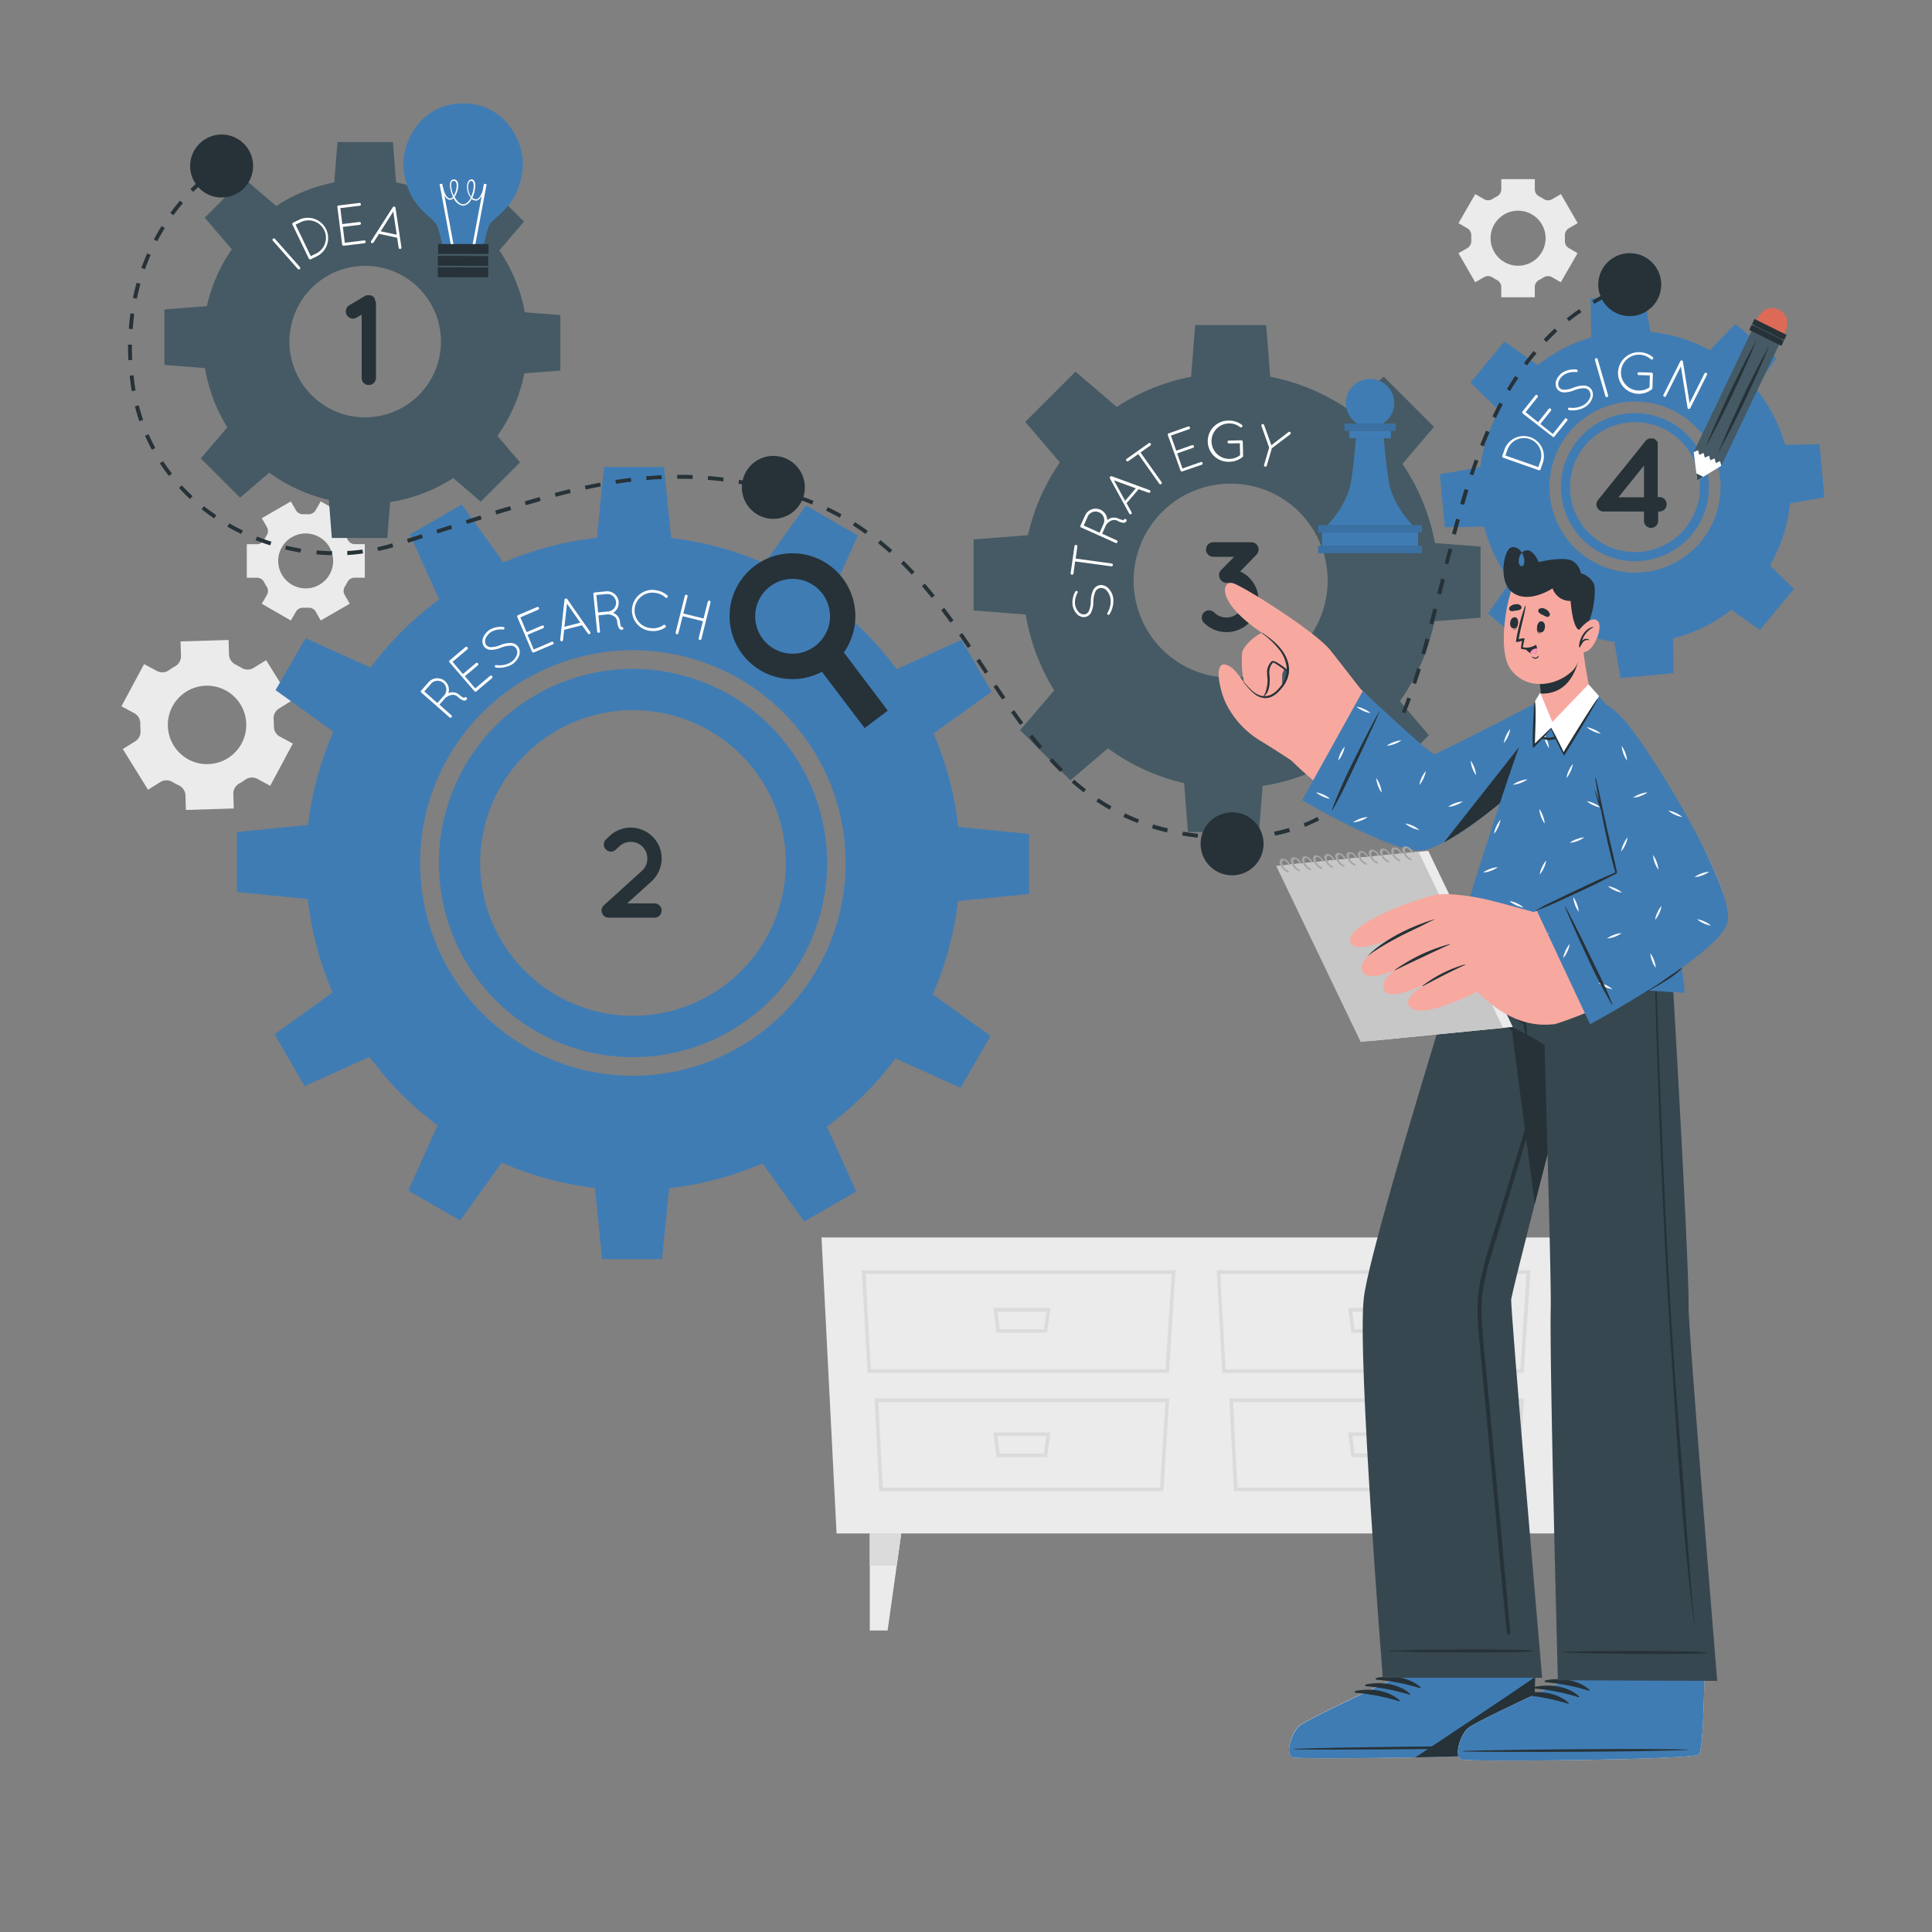 <svg xmlns="http://www.w3.org/2000/svg" viewBox="0 0 500 500"><rect x="0" y="0" width="500" height="500" fill="#808080" stroke="none"/><g id="freepik--background-complete--inject-7"><path d="M41.54,202.37a3,3,0,0,1,3.09,0l.79.45.82.41A3,3,0,0,1,48,205.82l.11,3.8,12.39-.39-.12-3.8a3,3,0,0,1,1.56-2.67,17,17,0,0,0,1.57-1,3,3,0,0,1,3.07-.2l3.35,1.8,5.86-10.93-3.35-1.79A2.93,2.93,0,0,1,70.88,188a16.35,16.35,0,0,0-.07-1.85,3,3,0,0,1,1.37-2.77l3.23-2-6.53-10.53-3.25,2a2.94,2.94,0,0,1-3.08,0l-.79-.45L61,172a3,3,0,0,1-1.73-2.56l-.12-3.81L46.72,166l.12,3.79a3,3,0,0,1-1.56,2.67,17.11,17.11,0,0,0-1.57,1,3,3,0,0,1-3.08.2l-3.34-1.8-5.86,10.93,3.34,1.79a3,3,0,0,1,1.54,2.67q0,.93.06,1.86A3,3,0,0,1,35,191.85l-3.22,2,6.53,10.53Zm3.1-19.56a10.15,10.15,0,1,1,4.16,13.75A10.16,10.16,0,0,1,44.64,182.81Z" style="fill:#ebebeb"></path><path d="M76.6,158.28a2.07,2.07,0,0,1,1.92-1H79.8a2.06,2.06,0,0,1,1.91,1L83,160.58l7.52-4.34-1.33-2.3a2.07,2.07,0,0,1,.08-2.17,11.19,11.19,0,0,0,.64-1.12,2.08,2.08,0,0,1,1.84-1.14h2.66v-8.68H91.79A2.08,2.08,0,0,1,90,139.69a11.19,11.19,0,0,0-.64-1.12,2.05,2.05,0,0,1-.08-2.16l1.33-2.31L83,129.76l-1.34,2.32a2.06,2.06,0,0,1-1.9,1H78.52a2.07,2.07,0,0,1-1.92-1l-1.33-2.31-7.52,4.34,1.33,2.3a2.07,2.07,0,0,1-.07,2.16,11.42,11.42,0,0,0-.65,1.13,2.08,2.08,0,0,1-1.84,1.14H63.87v8.68h2.65a2.08,2.08,0,0,1,1.84,1.14,11.42,11.42,0,0,0,.65,1.13,2.07,2.07,0,0,1,.07,2.16l-1.33,2.3,7.52,4.34ZM72,145.17a7.11,7.11,0,1,1,7.12,7.11A7.12,7.12,0,0,1,72,145.17Z" style="fill:#ebebeb"></path><path d="M379.76,59.09a2.07,2.07,0,0,1,1,1.92c0,.21,0,.42,0,.64s0,.43,0,.64a2.06,2.06,0,0,1-1,1.91l-2.31,1.33,4.34,7.52,2.3-1.33a2.07,2.07,0,0,1,2.17.08c.36.23.73.45,1.12.65a2.06,2.06,0,0,1,1.14,1.83v2.66h8.68V74.28a2.06,2.06,0,0,1,1.14-1.83c.39-.2.76-.42,1.12-.65a2.07,2.07,0,0,1,2.17-.08l2.3,1.33,4.34-7.52L406,64.19a2.06,2.06,0,0,1-1-1.9c0-.22,0-.43,0-.64s0-.43,0-.64a2.07,2.07,0,0,1,1-1.92l2.31-1.33-4.34-7.52-2.3,1.33a2.05,2.05,0,0,1-2.16-.07,11.42,11.42,0,0,0-1.13-.65A2.07,2.07,0,0,1,397.21,49V46.36h-8.68V49a2.07,2.07,0,0,1-1.14,1.84,11.42,11.42,0,0,0-1.13.65,2.05,2.05,0,0,1-2.16.07l-2.3-1.33-4.34,7.52Zm13.11-4.56a7.12,7.12,0,1,1-7.11,7.12A7.12,7.12,0,0,1,392.87,54.53Z" style="fill:#ebebeb"></path><polygon points="216.5 396.85 403.19 396.85 407.08 320.25 212.61 320.25 216.5 396.85" style="fill:#ebebeb"></polygon><path d="M394.34,355.31h-78l-1.46-26.59h81.22Zm-77.16-.94h76.28l1.59-24.71H315.82Z" style="fill:#dbdbdb"></path><path d="M392.9,385.91H319.35l-1.2-24H394.4ZM320.24,385H392l1.38-22.13H319.14Z" style="fill:#dbdbdb"></path><path d="M362.83,344.9H349.72l-.83-6.42h14.77ZM350.55,344H362l.58-4.53H350Z" style="fill:#dbdbdb"></path><path d="M362.83,377.11H349.72l-.83-6.41h14.77Zm-12.28-.94H362l.58-4.53H350Z" style="fill:#dbdbdb"></path><path d="M302.53,355.31h-78L223,328.72h81.22Zm-77.16-.94h76.28l1.59-24.71H224Z" style="fill:#dbdbdb"></path><path d="M301.09,385.91H227.54l-1.2-24h76.25ZM228.43,385h71.78l1.38-22.13H227.33Z" style="fill:#dbdbdb"></path><path d="M271,344.9H257.91l-.83-6.42h14.77ZM258.74,344h11.45l.59-4.53H258.15Z" style="fill:#dbdbdb"></path><path d="M271,377.11H257.91l-.83-6.41h14.77Zm-12.28-.94h11.45l.59-4.53H258.15Z" style="fill:#dbdbdb"></path><polygon points="233.24 396.85 232.07 405.2 229.71 421.97 225.1 421.97 225.1 396.85 233.24 396.85" style="fill:#ebebeb"></polygon><polygon points="233.24 396.85 232.07 405.2 225.1 405.2 225.1 396.85 233.24 396.85" style="fill:#dbdbdb"></polygon><polygon points="386.45 396.85 387.62 405.2 389.98 421.97 394.59 421.97 394.59 396.85 386.45 396.85" style="fill:#ebebeb"></polygon><polygon points="386.45 396.85 387.62 405.2 394.59 405.2 394.59 396.85 386.45 396.85" style="fill:#dbdbdb"></polygon></g><g id="freepik--Gears--inject-7"><path d="M94.51,46.44a42,42,0,1,0,42,42A42,42,0,0,0,94.51,46.44Zm0,61.58a19.61,19.61,0,1,1,19.61-19.6A19.6,19.6,0,0,1,94.51,108Z" style="fill:#455a64"></path><path d="M70.57,62.25a.37.37,0,0,1,.55-.48L77.6,69.1a.37.37,0,0,1,0,.52.36.36,0,0,1-.51,0Z" style="fill:#fff"></path><path d="M80.43,67.1l-.05,0a.36.36,0,0,1-.46-.18l-4.24-8.81a.36.36,0,0,1,.16-.48l0,0,1.74-.84a5.26,5.26,0,0,1,4.56,9.47Zm1.43-1.51a4.52,4.52,0,0,0-3.93-8.14l-1.43.69,3.92,8.14Z" style="fill:#fff"></path><path d="M87.31,53.58a.36.36,0,0,1,.31-.4h0L93,52.52a.37.37,0,0,1,.4.32.36.36,0,0,1-.32.41l-5,.61.5,4.13L93,57.45a.36.36,0,0,1,.4.33.35.35,0,0,1-.31.4l-4.36.54.5,4.11,5-.61a.35.35,0,0,1,.4.33.36.36,0,0,1-.31.4l-5.32.65h-.07a.37.37,0,0,1-.38-.31Z" style="fill:#fff"></path><path d="M102.78,61.52l-4.68-1-1.43,2.23a.37.37,0,0,1-.38.16l-.13,0a.39.39,0,0,1-.11-.52l5.6-8.76a.4.4,0,0,1,.4-.15.37.37,0,0,1,.3.3L103.89,64a.36.36,0,0,1-.29.42h-.14a.38.38,0,0,1-.28-.31Zm-4.26-1.66,4.15.88-.89-6Z" style="fill:#fff"></path><polygon points="102.58 48.18 86.44 48.18 87.33 36.76 101.69 36.76 102.58 48.18" style="fill:#455a64"></polygon><polygon points="71.85 53.62 60.44 65.04 52.99 56.33 63.14 46.17 71.85 53.62" style="fill:#455a64"></polygon><polygon points="53.97 79.2 53.97 95.34 42.55 94.45 42.55 80.09 53.97 79.2" style="fill:#455a64"></polygon><polygon points="59.41 109.92 70.83 121.34 62.12 128.79 51.96 118.64 59.41 109.92" style="fill:#455a64"></polygon><polygon points="84.98 127.81 101.13 127.81 100.24 139.23 85.88 139.23 84.98 127.81" style="fill:#455a64"></polygon><polygon points="115.71 122.37 127.13 110.95 134.58 119.66 124.42 129.82 115.71 122.37" style="fill:#455a64"></polygon><polygon points="133.59 96.79 133.59 80.65 145.02 81.54 145.02 95.9 133.59 96.79" style="fill:#455a64"></polygon><polygon points="128.16 66.06 116.74 54.65 125.45 47.2 135.6 57.35 128.16 66.06" style="fill:#455a64"></polygon><path d="M97.3,78.17V97.81a1.86,1.86,0,0,1-1.87,1.83,1.81,1.81,0,0,1-1.83-1.83V81.43l-1.33.76a1.66,1.66,0,0,1-.93.27,1.87,1.87,0,0,1-1-3.43l4.1-2.43s.1,0,.13-.07.1-.06.17-.1l.19,0a.24.24,0,0,1,.14,0,.45.45,0,0,1,.23,0h.37s.1,0,.13,0a.39.39,0,0,1,.2.06s.1,0,.13,0,.14.1.2.1l.14.1s.1.06.13.1.1.1.13.13a.34.34,0,0,1,.1.13l.14.14,0,.06s0,.07,0,.1.07.1.07.17,0,.13.07.17a1.57,1.57,0,0,0,0,.16.29.29,0,0,0,.07.24Z" style="fill:#263238"></path><path d="M135.26,43.91c-1.19,10.11-7.69,12-8.78,14.66a45.58,45.58,0,0,0-1.36,5.17H114.55a44.89,44.89,0,0,0-1.35-5.17c-1.08-2.7-7.58-4.57-8.75-14.69-.77-6.64,4.24-17.13,15.42-17.12S136,37.26,135.26,43.91Z" style="fill:#407CB4"></path><rect x="115.33" y="47.46" width="0.69" height="17.1" transform="translate(-8.28 22.03) rotate(-10.51)" style="fill:#fff"></rect><rect x="115.46" y="55.68" width="17.1" height="0.69" transform="translate(46.06 167.56) rotate(-79.36)" style="fill:#fff"></rect><path d="M119.85,53.24h0a3.21,3.21,0,0,1-2.46-2,1.27,1.27,0,0,1-.89.47h0c-1.61,0-2.25-3.3-2.27-3.44l.34-.06c.16.87.83,3.15,1.93,3.15h0a1.06,1.06,0,0,0,.73-.45,7.38,7.38,0,0,1-.78-3c0-.94.36-1.47,1-1.47h0a1,1,0,0,1,.91.51c.49.87.12,2.57-.5,3.66q-.11.18-.21.33c.56,1.07,1.36,1.93,2.22,1.93h0c.77,0,1.46-.71,2-1.65a4.34,4.34,0,0,1-1-2.84c0-1.2.45-1.94,1.19-1.94h0c.6,0,.94.59.94,1.61a7.89,7.89,0,0,1-.76,3.11,1.48,1.48,0,0,0,1,.41h0c1,0,1.79-2.29,2-3.18l.33.1c-.09.35-1,3.42-2.37,3.42h0a1.84,1.84,0,0,1-1.17-.44A2.75,2.75,0,0,1,119.85,53.24ZM122,46.82c-.63,0-.85.85-.85,1.59a4.33,4.33,0,0,0,.78,2.51,7.37,7.37,0,0,0,.66-2.84c0-.38-.06-1.26-.59-1.26Zm-4.6,0c-.53,0-.64.62-.64,1.13a6.83,6.83,0,0,0,.66,2.67l.09-.14c.57-1,.91-2.59.5-3.32a.65.65,0,0,0-.61-.34Z" style="fill:#fff"></path><rect x="113.32" y="63.28" width="13.04" height="2.55" transform="matrix(1, 0, 0, 1, 0.07, -0.12)" style="fill:#263238"></rect><rect x="113.31" y="66.24" width="13.04" height="2.55" transform="translate(0.07 -0.12) rotate(0.06)" style="fill:#263238"></rect><rect x="113.31" y="69.2" width="13.04" height="2.55" transform="translate(0.07 -0.12) rotate(0.06)" style="fill:#263238"></rect><path d="M163.85,173.11a50.24,50.24,0,1,0,50.21,50.24A50.29,50.29,0,0,0,163.85,173.11Zm0,89.78a39.55,39.55,0,1,1,39.52-39.54A39.53,39.53,0,0,1,163.85,262.89Zm0-89.78a50.24,50.24,0,1,0,50.21,50.24A50.29,50.29,0,0,0,163.85,173.11Zm0,89.78a39.55,39.55,0,1,1,39.52-39.54A39.53,39.53,0,0,1,163.85,262.89Zm0-124.23a84.68,84.68,0,1,0,84.66,84.69A84.69,84.69,0,0,0,163.85,138.66Zm0,139.74a55.06,55.06,0,1,1,55-55A55.12,55.12,0,0,1,163.85,278.4Zm0-105.29a50.24,50.24,0,1,0,50.21,50.24A50.29,50.29,0,0,0,163.85,173.11Zm0,89.78a39.55,39.55,0,1,1,39.52-39.54A39.53,39.53,0,0,1,163.85,262.89Z" style="fill:#407CB4"></path><path d="M118.45,180.3a1.92,1.92,0,0,0-1.76-.41,3.26,3.26,0,0,0-1.2.56l-.07,0-1.7,1.91,3.11,2.76a.36.36,0,0,1,0,.52.37.37,0,0,1-.51,0L109,179.2a.37.37,0,0,1,0-.48l0,0,0,0,1.94-2.19a3,3,0,0,1,5.11,2.86l.16-.06a2.63,2.63,0,0,1,2.68.5,4.07,4.07,0,0,0,1,.7.53.53,0,0,0,.29.06.37.37,0,0,1,.65.35,1,1,0,0,1-.11.15l0,0a.83.83,0,0,1-.8.19A3.77,3.77,0,0,1,118.45,180.3ZM111.52,177l-1.72,1.94,3.39,3,1.67-1.88.09-.1a2.27,2.27,0,0,0-3.43-3Z" style="fill:#fff"></path><path d="M116.35,171.43a.35.35,0,0,1,0-.5l0,0,4.11-3.47a.36.36,0,0,1,.51.05.36.36,0,0,1,0,.52l-3.85,3.24,2.68,3.18,3.36-2.84a.36.36,0,0,1,.52.06.35.35,0,0,1,0,.5L120.31,175l2.67,3.16,3.84-3.24a.37.37,0,0,1,.52.06.36.36,0,0,1,0,.51l-4.09,3.45,0,0,0,0a.36.36,0,0,1-.48-.07Z" style="fill:#fff"></path><path d="M128.06,172.41a.31.31,0,0,1,.37-.28,5.82,5.82,0,0,0,3.65-.66,4,4,0,0,0,1.61-1.8,2,2,0,0,0-.06-1.8,1.66,1.66,0,0,0-1.48-.78,7.1,7.1,0,0,0-2.52.54l0,0a6.46,6.46,0,0,1-2.58.54,2.19,2.19,0,0,1-1.88-1,2.48,2.48,0,0,1-.09-2.25,4.25,4.25,0,0,1,1.76-2,5.8,5.8,0,0,1,3.4-.66.34.34,0,0,1,.32.35.33.33,0,0,1-.34.31,5.25,5.25,0,0,0-3,.56,3.81,3.81,0,0,0-1.49,1.66,1.79,1.79,0,0,0,0,1.66,1.5,1.5,0,0,0,1.33.68,6.15,6.15,0,0,0,2.33-.5l0,0a7.37,7.37,0,0,1,2.78-.58,2.38,2.38,0,0,1,2,1.09,2.65,2.65,0,0,1,.09,2.41,4.57,4.57,0,0,1-1.87,2.11,6.56,6.56,0,0,1-4.09.74A.34.34,0,0,1,128.06,172.41Z" style="fill:#fff"></path><path d="M133.87,159.67a.37.37,0,0,1,.19-.47h0l4.95-2.1a.36.36,0,0,1,.47.2.35.35,0,0,1-.19.48l-4.62,2,1.62,3.82,4-1.71a.37.37,0,0,1,.29.68l-4.05,1.71,1.61,3.81,4.63-2a.37.37,0,0,1,.48.21.36.36,0,0,1-.19.47l-4.93,2.09,0,0h0a.38.38,0,0,1-.45-.21Z" style="fill:#fff"></path><path d="M150.62,161.8,146,163l-.29,2.63a.38.38,0,0,1-.27.32l-.14,0a.38.38,0,0,1-.32-.41l1.11-10.34a.4.4,0,0,1,.3-.3.37.37,0,0,1,.4.13l5.95,8.52a.39.39,0,0,1-.07.51l-.13.05a.39.39,0,0,1-.39-.15Zm-4.55.41,4.11-1.06-3.45-4.94Z" style="fill:#fff"></path><path d="M159.74,160.89a1.91,1.91,0,0,0-1-1.5,3.33,3.33,0,0,0-1.26-.4l-.08,0-2.53.26.41,4.13a.37.37,0,0,1-.34.39.36.36,0,0,1-.39-.32l-1-9.73a.37.37,0,0,1,.29-.39h.08l2.91-.29a3,3,0,0,1,1.82,5.57l.15.06a2.66,2.66,0,0,1,1.64,2.19,3.94,3.94,0,0,0,.25,1.19.53.53,0,0,0,.18.24.38.38,0,0,1,.42.2.39.39,0,0,1-.19.5l-.18,0h0a.86.86,0,0,1-.72-.42A3.73,3.73,0,0,1,159.74,160.89Zm-2.82-7.15-2.58.25.45,4.51,2.5-.25h.14a2.26,2.26,0,0,0-.51-4.5Z" style="fill:#fff"></path><path d="M169.41,152.72a5.64,5.64,0,0,1,3.31,1.38.38.38,0,0,1,0,.53.35.35,0,0,1-.51,0,4.86,4.86,0,0,0-2.87-1.22,4.6,4.6,0,1,0-.62,9.17,4.5,4.5,0,0,0,3-.83.36.36,0,0,1,.51.13.34.34,0,0,1-.08.52,5.55,5.55,0,0,1-3.46.91,5.33,5.33,0,1,1,.72-10.63Z" style="fill:#fff"></path><path d="M181.91,160.77l-5.24-1.3-1.1,4.39a.37.37,0,0,1-.45.26.37.37,0,0,1-.26-.44l2.37-9.49a.35.35,0,0,1,.43-.26.36.36,0,0,1,.28.44l-1.1,4.4,5.24,1.3,1.1-4.39a.37.37,0,0,1,.71.18l-2.36,9.49a.38.38,0,0,1-.46.26.38.38,0,0,1-.26-.44Z" style="fill:#fff"></path><polygon points="173.78 140.2 154.39 140.2 156.32 120.85 171.85 120.85 173.78 140.2" style="fill:#407CB4"></polygon><polygon points="130.87 146.37 114.08 156.06 106.08 138.34 119.52 130.57 130.87 146.37" style="fill:#407CB4"></polygon><polygon points="96.8 173.16 87.1 189.95 71.31 178.6 79.07 165.16 96.8 173.16" style="fill:#407CB4"></polygon><polygon points="80.69 213.4 80.69 232.79 61.33 230.86 61.33 215.33 80.69 213.4" style="fill:#407CB4"></polygon><polygon points="86.85 256.31 96.55 273.1 78.82 281.1 71.06 267.65 86.85 256.31" style="fill:#407CB4"></polygon><polygon points="113.65 290.38 130.44 300.07 119.09 315.87 105.64 308.11 113.65 290.38" style="fill:#407CB4"></polygon><polygon points="153.89 306.49 173.28 306.49 171.34 325.85 155.82 325.85 153.89 306.49" style="fill:#407CB4"></polygon><polygon points="196.79 300.32 213.58 290.63 221.59 308.36 208.14 316.12 196.79 300.32" style="fill:#407CB4"></polygon><polygon points="230.87 273.53 240.56 256.74 256.36 268.09 248.59 281.54 230.87 273.53" style="fill:#407CB4"></polygon><polygon points="246.98 233.29 246.98 213.9 266.33 215.83 266.33 231.36 246.98 233.29" style="fill:#407CB4"></polygon><polygon points="240.81 190.38 231.12 173.59 248.84 165.59 256.61 179.04 240.81 190.38" style="fill:#407CB4"></polygon><polygon points="214.02 156.31 197.23 146.62 208.57 130.82 222.02 138.59 214.02 156.31" style="fill:#407CB4"></polygon><path d="M171.22,235.66a1.81,1.81,0,0,1-1.83,1.83H157.54a1.81,1.81,0,0,1-1.37-.6,1.83,1.83,0,0,1,.1-2.59l9.86-8.93a4.17,4.17,0,0,0,1.4-3.19,4.32,4.32,0,0,0-1.1-2.9,4.22,4.22,0,0,0-3.2-1.4,4.37,4.37,0,0,0-2.89,1.1l-1,.93a1.8,1.8,0,0,1-2.59-.13,1.84,1.84,0,0,1,.13-2.6l1-.93a7.85,7.85,0,0,1,5.36-2.06,8,8,0,0,1,5.93,2.63,7.83,7.83,0,0,1,2.06,5.36,8,8,0,0,1-2.63,5.92l-6.29,5.7h7.09A1.83,1.83,0,0,1,171.22,235.66Z" style="fill:#263238"></path><path d="M229.76,183.91l-6,4.52-11.06-14.59-4-5.34a9.25,9.25,0,0,0,2.32-1.31,9.63,9.63,0,0,0,3.06-4l4.3,5.66Z" style="fill:#263238"></path><path d="M218,149.55a16.28,16.28,0,1,0-3,22.84,16.72,16.72,0,0,0,3.38-3.51A16.3,16.3,0,0,0,218,149.55Zm-7,17.64a9.25,9.25,0,0,1-2.32,1.31,9.68,9.68,0,1,1,2.32-1.31Z" style="fill:#263238"></path><path d="M442.2,124.29a19.15,19.15,0,1,0-17.29,20.85A19.14,19.14,0,0,0,442.2,124.29Zm-17.5,18.52a16.82,16.82,0,1,1,15.18-18.3A16.82,16.82,0,0,1,424.7,142.81Zm17.5-18.52a19.15,19.15,0,1,0-17.29,20.85A19.14,19.14,0,0,0,442.2,124.29Zm-17.5,18.52a16.82,16.82,0,1,1,15.18-18.3A16.82,16.82,0,0,1,424.7,142.81Zm17.5-18.52a19.15,19.15,0,1,0-17.29,20.85A19.14,19.14,0,0,0,442.2,124.29Zm-17.5,18.52a16.82,16.82,0,1,1,15.18-18.3A16.82,16.82,0,0,1,424.7,142.81Zm38.63-20.48a40.37,40.37,0,1,0-36.45,43.94A40.38,40.38,0,0,0,463.33,122.33ZM425.19,148.1a22.14,22.14,0,1,1,20-24.08A22.16,22.16,0,0,1,425.19,148.1ZM421.37,107a19.16,19.16,0,1,0,20.83,17.3A19.15,19.15,0,0,0,421.37,107Zm3.33,35.82a16.82,16.82,0,1,1,15.18-18.3A16.82,16.82,0,0,1,424.7,142.81Zm17.5-18.52a19.15,19.15,0,1,0-17.29,20.85A19.14,19.14,0,0,0,442.2,124.29Zm-17.5,18.52a16.82,16.82,0,1,1,15.18-18.3A16.82,16.82,0,0,1,424.7,142.81Zm17.5-18.52a19.15,19.15,0,1,0-17.29,20.85A19.14,19.14,0,0,0,442.2,124.29Zm-17.5,18.52a16.82,16.82,0,1,1,15.18-18.3A16.82,16.82,0,0,1,424.7,142.81Z" style="fill:#407CB4"></path><polygon points="427.28 86.81 411.82 88.25 411.66 77.23 425.41 75.95 427.28 86.81" style="fill:#407CB4"></polygon><polygon points="398.34 94.76 388.43 106.7 380.52 99.03 389.34 88.4 398.34 94.76" style="fill:#407CB4"></polygon><polygon points="383.5 120.84 384.93 136.29 373.91 136.46 372.63 122.71 383.5 120.84" style="fill:#407CB4"></polygon><polygon points="391.44 149.78 403.38 159.69 395.7 167.6 385.08 158.78 391.44 149.78" style="fill:#407CB4"></polygon><polygon points="417.52 164.62 432.98 163.19 433.14 174.21 419.39 175.49 417.52 164.62" style="fill:#407CB4"></polygon><polygon points="446.46 156.68 456.37 144.73 464.28 152.41 455.46 163.04 446.46 156.68" style="fill:#407CB4"></polygon><polygon points="461.3 130.6 459.87 115.14 470.89 114.98 472.17 128.73 461.3 130.6" style="fill:#407CB4"></polygon><polygon points="453.36 101.66 441.41 91.75 449.09 83.84 459.72 92.66 453.36 101.66" style="fill:#407CB4"></polygon><path d="M398.7,121.45l0,.06a.37.37,0,0,1-.45.19L389,118.45a.36.36,0,0,1-.22-.45l0,0,.64-1.81a5.25,5.25,0,0,1,9.9,3.48Zm-.06-2.07a4.51,4.51,0,1,0-8.51-3l-.53,1.5,8.52,3Z" style="fill:#fff"></path><path d="M394.08,107a.37.37,0,0,1-.05-.51l0,0,3.35-4.2a.37.37,0,0,1,.57.46l-3.13,3.93,3.24,2.59,2.74-3.43a.37.37,0,0,1,.52-.05.36.36,0,0,1,.06.5l-2.74,3.44,3.23,2.58,3.13-3.93a.36.36,0,0,1,.52,0,.35.35,0,0,1,.06.5L402.26,113l0,0,0,0a.34.34,0,0,1-.48,0Z" style="fill:#fff"></path><path d="M405.8,105.78a.32.32,0,0,1,.37-.28,5.74,5.74,0,0,0,3.65-.66,3.91,3.91,0,0,0,1.6-1.79,1.92,1.92,0,0,0-.05-1.8,1.66,1.66,0,0,0-1.48-.78,7.1,7.1,0,0,0-2.52.54l0,0a6.45,6.45,0,0,1-2.57.54,2.19,2.19,0,0,1-1.88-1,2.44,2.44,0,0,1-.1-2.25,4.35,4.35,0,0,1,1.76-2,5.78,5.78,0,0,1,3.39-.66.32.32,0,0,1,.32.35.3.3,0,0,1-.33.31,5.14,5.14,0,0,0-3,.57,3.67,3.67,0,0,0-1.5,1.66,1.83,1.83,0,0,0,0,1.65,1.52,1.52,0,0,0,1.33.68,6.2,6.2,0,0,0,2.34-.5l0,0a7.37,7.37,0,0,1,2.78-.58,2.37,2.37,0,0,1,2,1.08,2.65,2.65,0,0,1,.09,2.41,4.55,4.55,0,0,1-1.87,2.12,6.54,6.54,0,0,1-4.09.74A.36.36,0,0,1,405.8,105.78Z" style="fill:#fff"></path><path d="M412.77,93.18a.37.37,0,0,1,.71-.21l2.71,9.39a.37.37,0,0,1-.7.21Z" style="fill:#fff"></path><path d="M424.16,97.07a.35.35,0,0,1-.36-.37.36.36,0,0,1,.38-.36l3.24.09h0a.38.38,0,0,1,.33.38l-.1,3.6v.06a.5.5,0,0,1-.14.27,5.39,5.39,0,1,1-3.14-9.59,5.51,5.51,0,0,1,3.37,1.28.37.37,0,0,1-.49.55,4.64,4.64,0,1,0-3.14,8.09,4.73,4.73,0,0,0,2.79-.83l.09-3.09Z" style="fill:#fff"></path><path d="M435,94.82l-3.85,7.68a.36.36,0,0,1-.65-.32l4.32-8.61a.36.36,0,0,1,.3-.3.37.37,0,0,1,.42.31l1.73,10.74,3.84-7.65a.36.36,0,0,1,.65.33l-4.34,8.65a.35.35,0,0,1-.49.15.34.34,0,0,1-.2-.24.19.19,0,0,1,0-.08Z" style="fill:#fff"></path><path d="M431.32,130.55a1.83,1.83,0,0,1-1.86,1.83h-.33v2.53a1.84,1.84,0,0,1-3.67,0v-2.53H415a1.66,1.66,0,0,1-1.14-.4,1.79,1.79,0,0,1-.3-2.57l12.32-15.31s0,0,.07-.07a.36.36,0,0,0,.1-.13.57.57,0,0,0,.17-.1l.13-.1c.07,0,.1-.07.2-.07a.15.15,0,0,1,.13-.1.81.81,0,0,1,.2-.06.19.19,0,0,0,.14,0h.56a.27.27,0,0,0,.17,0s.13,0,.2.06l.13,0,.17.13.16.1s0,0,0,0,.1,0,.1.07a1.53,1.53,0,0,0,.13.13l.1.13a1.15,1.15,0,0,1,.13.17.28.28,0,0,0,.07.13c0,.07,0,.1.07.2s0,.1,0,.14a.38.38,0,0,1,0,.2c0,.06,0,.1,0,.16v13.55h.33A1.86,1.86,0,0,1,431.32,130.55Zm-5.86-10.06-6.62,8.22h6.62Z" style="fill:#263238"></path><path d="M461.6,86.75s2.78-4.57-1.26-6.58-5.87,3-5.87,3Z" style="fill:#dd6a57"></path><polygon points="438.34 116.99 445.47 120.53 461.69 86.56 454.56 83.02 438.34 116.99" style="fill:#455a64"></polygon><polygon points="453.41 83.89 461.73 88.03 462.38 86.68 454.06 82.54 453.41 83.89" style="fill:#263238"></polygon><polygon points="452.7 85.39 461.02 89.52 461.67 88.17 453.34 84.04 452.7 85.39" style="fill:#263238"></polygon><path d="M438.34,117l.68,5.53.21,1.82,1.56-.94,4.68-2.87-.31-1.2-1.11.5-.32-1.21-1.11.5-.3-1.2-1.13.49-.3-1.2-1.12.49-.31-1.2Z" style="fill:#fff"></path><polygon points="439.02 122.52 439.23 124.34 440.79 123.4 439.02 122.52" style="fill:#37474f"></polygon><path d="M441.3,115.88c1-2.41,2-4.79,3.06-7.16s2.17-4.7,3.26-7.06,2.26-4.66,3.44-7,2.37-4.62,3.65-6.88c-1,2.42-2,4.79-3.06,7.16s-2.17,4.71-3.26,7.06-2.26,4.67-3.44,7S442.58,113.62,441.3,115.88Z" style="fill:#263238"></path><path d="M444.53,117.43c1-2.42,2-4.79,3.05-7.16s2.18-4.71,3.26-7.06,2.27-4.67,3.44-7,2.37-4.61,3.65-6.87c-.95,2.41-2,4.79-3.05,7.16s-2.18,4.7-3.27,7.06-2.26,4.66-3.44,7S445.8,115.16,444.53,117.43Z" style="fill:#263238"></path><path d="M318.5,96.52a53.76,53.76,0,1,0,53.75,53.76A53.76,53.76,0,0,0,318.5,96.52Zm0,78.86a25.11,25.11,0,1,1,25.1-25.1A25.11,25.11,0,0,1,318.5,175.38Z" style="fill:#455a64"></path><polygon points="328.83 98.75 308.16 98.75 309.31 84.12 327.69 84.12 328.83 98.75" style="fill:#455a64"></polygon><polygon points="289.49 105.72 274.87 120.33 265.33 109.18 278.33 96.18 289.49 105.72" style="fill:#455a64"></polygon><polygon points="266.59 138.46 266.59 159.13 251.96 157.99 251.96 139.6 266.59 138.46" style="fill:#455a64"></polygon><polygon points="273.56 177.81 288.17 192.42 277.02 201.96 264.02 188.96 273.56 177.81" style="fill:#455a64"></polygon><polygon points="306.3 200.7 326.97 200.7 325.83 215.33 307.44 215.33 306.3 200.7" style="fill:#455a64"></polygon><polygon points="345.65 193.74 360.26 179.12 369.8 190.28 356.8 203.28 345.65 193.74" style="fill:#455a64"></polygon><polygon points="368.54 160.99 368.54 140.32 383.17 141.46 383.17 159.85 368.54 160.99" style="fill:#455a64"></polygon><polygon points="361.58 121.65 346.96 107.03 358.12 97.49 371.12 110.49 361.58 121.65" style="fill:#455a64"></polygon><path d="M286.7,159.08a.32.32,0,0,1-.11-.45,5.73,5.73,0,0,0,.82-3.61,4,4,0,0,0-1-2.18,1.92,1.92,0,0,0-1.68-.66,1.67,1.67,0,0,0-1.29,1.06,6.81,6.81,0,0,0-.48,2.53v0a6.44,6.44,0,0,1-.51,2.58,2.16,2.16,0,0,1-1.64,1.34,2.45,2.45,0,0,1-2.11-.79,4.26,4.26,0,0,1-1.13-2.39,5.81,5.81,0,0,1,.71-3.39.34.34,0,0,1,.45-.15.3.3,0,0,1,.15.43,5.14,5.14,0,0,0-.66,3,3.74,3.74,0,0,0,.94,2,1.82,1.82,0,0,0,1.55.6,1.51,1.51,0,0,0,1.14-1,6,6,0,0,0,.45-2.35v0a7,7,0,0,1,.55-2.78,2.36,2.36,0,0,1,1.78-1.44,2.68,2.68,0,0,1,2.26.86,4.64,4.64,0,0,1,1.22,2.55,6.6,6.6,0,0,1-.92,4.05A.35.35,0,0,1,286.7,159.08Z" style="fill:#fff"></path><path d="M278.24,145.3l-.43,3.13a.37.37,0,0,1-.42.31.38.38,0,0,1-.31-.41l1-7a.37.37,0,0,1,.41-.31.36.36,0,0,1,.32.41l-.43,3.13,9.32,1.28a.36.36,0,1,1-.1.72Z" style="fill:#fff"></path><path d="M289.14,134.74a1.89,1.89,0,0,0-1.8.12,3.26,3.26,0,0,0-1,.89l-.06.05-1.05,2.32,3.78,1.72a.37.37,0,0,1,.18.49.37.37,0,0,1-.48.18l-8.91-4a.37.37,0,0,1-.19-.45l0,0v0l1.21-2.66a3,3,0,0,1,5.73,1.21l.13-.1a2.64,2.64,0,0,1,2.71-.32,4.44,4.44,0,0,0,1.16.38.48.48,0,0,0,.29,0,.4.4,0,0,1,.39-.27.41.41,0,0,1,.34.41l-.06.18v0a.87.87,0,0,1-.72.42A3.8,3.8,0,0,1,289.14,134.74Zm-7.6-1.15L280.47,136l4.12,1.87,1-2.3.06-.12a2.27,2.27,0,0,0-4.15-1.82Z" style="fill:#fff"></path><path d="M294.68,126.6l-3.12,3.63,1.28,2.32a.38.38,0,0,1,0,.42.9.9,0,0,1-.1.09.38.38,0,0,1-.5-.15l-5-9.11a.4.4,0,0,1,.07-.42.36.36,0,0,1,.4-.13l9.77,3.58a.38.38,0,0,1,.23.46s0,.08-.07.12a.4.4,0,0,1-.41.1Zm-3.5,3,2.77-3.22-5.66-2.07Z" style="fill:#fff"></path><path d="M294.6,117.52,292,119.35a.37.37,0,0,1-.51-.1.36.36,0,0,1,.08-.5l5.76-4.08a.37.37,0,0,1,.42.6l-2.58,1.83,5.44,7.67a.37.37,0,0,1-.08.51.38.38,0,0,1-.51-.09Z" style="fill:#fff"></path><path d="M302.24,112.61a.37.37,0,0,1,.22-.46h0l5.06-1.78a.37.37,0,0,1,.25.69l-4.74,1.67,1.38,3.91,4.14-1.45a.37.37,0,0,1,.25.69l-4.15,1.46,1.37,3.9,4.74-1.66a.36.36,0,0,1,.47.23.37.37,0,0,1-.22.46L306,122l-.05,0h0a.38.38,0,0,1-.44-.23Z" style="fill:#fff"></path><path d="M318.07,114.76a.36.36,0,0,1-.38-.35.37.37,0,0,1,.36-.39l3.24-.07h0a.38.38,0,0,1,.34.37l.08,3.6V118a.43.43,0,0,1-.13.27,5.49,5.49,0,0,1-3.37,1.23,5.33,5.33,0,1,1-.23-10.65,5.51,5.51,0,0,1,3.43,1.11.37.37,0,0,1,.05.51.38.38,0,0,1-.52.07,4.59,4.59,0,1,0,0,7.26l-.07-3.09Z" style="fill:#fff"></path><path d="M328.46,115.85l-2-5.62a.37.37,0,0,1,.21-.46.33.33,0,0,1,.47.2l1.89,5.25,4.44-3.41a.34.34,0,0,1,.5.09.36.36,0,0,1-.07.51L329.16,116l-1.32,4.52a.36.36,0,0,1-.45.25.37.37,0,0,1-.25-.45Z" style="fill:#fff"></path><path d="M323.27,149.49a8.11,8.11,0,0,1,2.43,5.82,8.27,8.27,0,0,1-14.12,5.86,1.88,1.88,0,1,1,2.66-2.66,4.47,4.47,0,0,0,3.17,1.3,4.59,4.59,0,0,0,3.19-1.3,4.46,4.46,0,0,0,1.33-3.2,4.32,4.32,0,0,0-1.33-3.16,4.42,4.42,0,0,0-3.16-1.33,1.67,1.67,0,0,1-1.37-.6s0,0,0,0a1.9,1.9,0,0,1-.07-2.66l3.4-3.46H314a1.88,1.88,0,0,1,0-3.76h9.82a1.87,1.87,0,0,1,1.9,1.86,2,2,0,0,1-.24.9,2.64,2.64,0,0,1-.33.47l-4.19,4.32A7.7,7.7,0,0,1,323.27,149.49Z" style="fill:#263238"></path><circle cx="354.57" cy="104.31" r="6.25" style="fill:#407CB4"></circle><rect x="347.94" y="109.6" width="13.25" height="1.91" style="fill:#407CB4"></rect><rect x="347.94" y="109.6" width="13.25" height="1.91" style="opacity:0.1"></rect><rect x="341.15" y="135.9" width="26.84" height="1.91" style="fill:#407CB4"></rect><rect x="341.15" y="135.9" width="26.84" height="1.91" style="opacity:0.1"></rect><rect x="341.15" y="141.26" width="26.84" height="1.91" style="fill:#407CB4"></rect><rect x="341.15" y="141.26" width="26.84" height="1.91" style="opacity:0.1"></rect><rect x="342.15" y="137.81" width="24.84" height="3.45" style="fill:#407CB4"></rect><rect x="349.16" y="111.51" width="10.81" height="1.91" style="fill:#407CB4"></rect><path d="M365.55,135.9h-22s5-5,6.05-11c.88-5.06,1.3-11.48,1.3-11.48h7.25s.43,6.42,1.31,11.48C360.54,130.89,365.55,135.9,365.55,135.9Z" style="fill:#407CB4"></path><path d="M56,44.48l-.59-.82c1.05-.75,1.67-1.12,1.7-1.13l.51.86A18.65,18.65,0,0,0,56,44.48Z" style="fill:#263238"></path><path d="M318,217.27c-1.36,0-2.71-.06-4-.14l.06-1c1.29.08,2.63.12,4,.14Zm4-.08-.05-1c1.33-.06,2.66-.17,3.93-.33l.12,1C324.76,217,323.42,217.12,322.06,217.19Zm-12.05-.4c-1.34-.15-2.67-.34-4-.56l.17-1c1.29.22,2.6.41,3.93.56Zm20-.56-.2-1c1.31-.26,2.6-.58,3.83-.94l.28,1C332.68,215.64,331.37,216,330,216.23Zm-27.93-.8c-1.32-.32-2.62-.67-3.88-1.07l.29-1c1.24.38,2.53.73,3.82,1ZM337.74,214l-.37-.93a36,36,0,0,0,3.56-1.65l.47.89C340.22,212.89,339,213.45,337.74,214ZM294.42,213c-1.25-.49-2.49-1-3.69-1.6l.43-.9c1.18.56,2.4,1.09,3.62,1.57Zm50.44-2.83-.56-.83a36.39,36.39,0,0,0,3.15-2.36l.64.77A40,40,0,0,1,344.86,210.21Zm-57.7-.63c-1.16-.66-2.31-1.37-3.43-2.12l.56-.83c1.09.73,2.23,1.43,3.36,2.08Zm-6.7-4.47c-1-.8-2.09-1.66-3.1-2.55l.65-.75c1,.87,2,1.72,3.06,2.51Zm70.6-.05-.71-.7c.9-.91,1.79-1.9,2.64-2.93l.77.63C352.89,203.12,352,204.13,351.06,205.06Zm-76.65-5.23c-.93-.92-1.87-1.89-2.8-2.89l.73-.68c.92,1,1.85,2,2.77,2.85Zm81.78-1-.82-.57c.74-1.06,1.46-2.18,2.15-3.33l.86.51C357.67,196.63,356.94,197.77,356.19,198.85Zm-87.25-4.93c-.83-1-1.68-2-2.53-3.12l.78-.62c.85,1.08,1.7,2.12,2.52,3.09Zm91.39-2-.88-.46c.58-1.13,1.17-2.33,1.73-3.57l.91.41C361.52,189.58,360.93,190.8,360.33,191.94ZM264,187.61c-.79-1.07-1.57-2.16-2.35-3.25l.82-.58c.77,1.09,1.55,2.17,2.33,3.24Zm99.71-3-.92-.38c.48-1.19,1-2.44,1.43-3.72l.94.35C364.66,182.17,364.17,183.43,363.68,184.63Zm-104.35-3.57c-.75-1.1-1.49-2.2-2.24-3.32l.84-.55c.74,1.11,1.48,2.21,2.23,3.31Zm107.12-4-.95-.31c.42-1.26.82-2.52,1.22-3.81l.95.3C367.28,174.55,366.87,175.82,366.45,177.08Zm-111.57-2.67-2.22-3.35.84-.55,2.21,3.35Zm113.93-5-1-.28c.37-1.27.72-2.55,1.08-3.85l1,.26Q369.37,167.49,368.81,169.41Zm-118.37-1.68c-.75-1.1-1.5-2.21-2.26-3.3l.82-.57c.76,1.1,1.52,2.2,2.26,3.31Zm120.48-6.07-1-.25q.49-1.92,1-3.87l1,.24C371.58,159.08,371.25,160.38,370.92,161.66Zm-125-.5c-.78-1.08-1.57-2.16-2.37-3.22l.8-.6c.81,1.07,1.6,2.15,2.38,3.23Zm-4.82-6.37c-.84-1.06-1.7-2.09-2.54-3.07l.76-.65c.85,1,1.71,2,2.57,3.1Zm131.82-.9-1-.24,1-3.89,1,.24Zm-137-5.15c-.91-1-1.85-1.94-2.77-2.86l.7-.71c.94.92,1.88,1.9,2.8,2.89Zm138.93-2.61-1-.25c.32-1.29.65-2.58,1-3.88l1,.25C375.45,143.54,375.12,144.83,374.8,146.13Zm-289-2.42c-1.34,0-2.7-.1-4-.22l.09-1c1.31.11,2.64.19,4,.21Zm4-.07,0-1c1.31-.08,2.64-.2,3.94-.37l.13,1C92.56,143.44,91.2,143.56,89.86,143.64Zm140.35-.48c-1-.89-2-1.75-3-2.57l.63-.78c1,.83,2.06,1.71,3.06,2.61ZM77.79,143c-1.32-.22-2.65-.49-4-.8l.23-1c1.27.31,2.58.57,3.88.78Zm20.07-.39-.2-1c1.29-.27,2.58-.59,3.85-1l.27,1C100.5,142,99.18,142.32,97.86,142.6Zm-27.92-1.47c-1.28-.41-2.56-.86-3.8-1.35l.37-.93c1.21.48,2.47.93,3.73,1.32Zm35.68-.67-.3-1,3.82-1.2.3.95C108.18,139.67,106.9,140.07,105.62,140.46Zm271.16-2.09-1-.26c.34-1.29.69-2.59,1.05-3.88l1,.27C377.47,135.78,377.12,137.08,376.78,138.37ZM224,138.19c-1.07-.77-2.17-1.52-3.28-2.22l.53-.84c1.13.71,2.25,1.47,3.34,2.25Zm-161.58,0c-1.21-.59-2.41-1.22-3.57-1.88l.5-.87c1.13.65,2.31,1.27,3.5,1.84Zm50.81-.13-.3-.95,3.8-1.23.31.95Zm7.61-2.47-.31-.95,3.81-1.24.31,1Zm-65.42-1.42c-1.11-.76-2.2-1.56-3.25-2.39l.62-.79c1,.82,2.1,1.61,3.2,2.35Zm161.89-.2c-1.15-.63-2.34-1.24-3.52-1.81l.43-.9c1.2.57,2.4,1.19,3.57,1.84Zm-88.86-.84-.3-1L132,131l.3,1Zm7.64-2.37-.29-1c1.29-.39,2.57-.76,3.85-1.12l.27,1Zm242.8-.09-1-.28c.37-1.28.76-2.57,1.15-3.84l1,.3C379.66,128.09,379.28,129.37,378.91,130.65Zm-168.73-.12c-1.1-.45-2.23-.87-3.36-1.27l-.35-.12.33-.95.26.09c1.24.44,2.39.87,3.5,1.33Zm-161-1.41c-1-.92-1.94-1.88-2.84-2.87l.74-.67c.88,1,1.82,1.91,2.78,2.81Zm94.66-.55-.25-1c1.3-.34,2.59-.67,3.89-1l.23,1C146.38,127.9,145.09,128.23,143.79,128.57Zm58.89-.66c-1.27-.39-2.56-.75-3.83-1.08l.25-1c1.28.34,2.58.7,3.87,1.09Zm-51.13-1.22-.21-1c1.31-.28,2.62-.55,3.93-.8l.19,1C154.16,126.14,152.85,126.41,151.55,126.69Zm43.43-.78c-1.29-.27-2.61-.53-3.91-.75l.17-1c1.32.23,2.64.48,3.95.77Zm-35.59-.7-.16-1c1.34-.21,2.68-.4,4-.56l.12,1C162,124.81,160.71,125,159.39,125.21Zm27.75-.63c-1.32-.17-2.65-.31-4-.41l.08-1c1.33.11,2.67.25,4,.41Zm-19.85-.34-.09-1c1.34-.11,2.69-.2,4-.26l0,1C170,124,168.62,124.13,167.29,124.24Zm11.92-.31q-1.74-.06-3.45-.06h-.53v-1h.53c1.15,0,2.32,0,3.49.06Zm-135.53-.77c-.82-1.06-1.61-2.17-2.34-3.29l.84-.55c.71,1.1,1.49,2.19,2.29,3.23Zm337.6-.14-.95-.31c.42-1.28.86-2.54,1.31-3.8l.94.34C382.13,120.5,381.7,121.76,381.28,123Zm-342-6.63c-.64-1.18-1.23-2.4-1.76-3.63l.91-.4c.53,1.21,1.11,2.4,1.73,3.56ZM384,115.52l-.93-.36c.49-1.26,1-2.49,1.52-3.72l.92.4C385,113.05,384.48,114.28,384,115.52ZM36.06,109c-.43-1.26-.81-2.56-1.14-3.87l1-.24c.32,1.28.7,2.55,1.12,3.79Zm351.08-.78-.9-.43c.59-1.24,1.19-2.45,1.8-3.6l.88.47C388.33,105.78,387.73,107,387.14,108.21Zm3.71-7-.86-.5c.68-1.17,1.4-2.32,2.12-3.43l.84.55C392.23,98.88,391.53,100,390.85,101.17Zm-356.75,0c-.12-.72-.23-1.44-.32-2.17s-.15-1.23-.21-1.83l1-.1c.06.6.13,1.2.2,1.81s.19,1.42.31,2.12Zm361.12-6.64-.81-.59c.8-1.08,1.64-2.15,2.48-3.15l.77.64C396.83,92.42,396,93.47,395.22,94.53Zm-362-1.38c-.05-1.12-.08-2.25-.08-3.36v-.66h1v.66c0,1.1,0,2.21.08,3.32Zm367-4.68-.72-.69c.93-1,1.89-1.93,2.86-2.82l.68.74C402.16,86.58,401.21,87.51,400.29,88.47ZM34.35,85.17l-1-.07c.09-1.34.23-2.69.4-4l1,.13C34.58,82.52,34.45,83.85,34.35,85.17Zm371.76-2-.63-.78c1-.83,2.13-1.64,3.23-2.4l.57.82C408.2,81.51,407.13,82.3,406.11,83.12Zm6.5-4.5-.52-.86c1.15-.68,2.34-1.33,3.54-1.93l.45.89C414.9,77.31,413.73,78,412.61,78.62ZM35.41,77.31l-1-.2c.27-1.32.59-2.64.94-3.92l1,.27C36,74.72,35.68,76,35.41,77.31Zm2.11-7.64-.94-.33c.45-1.26,1-2.52,1.48-3.75L39,66C38.45,67.19,38,68.43,37.52,69.67Zm3.18-7.25L39.81,62c.63-1.19,1.3-2.36,2-3.5l.85.53C42,60.09,41.31,61.25,40.7,62.42Zm4.19-6.72-.81-.59c.79-1.09,1.63-2.15,2.5-3.18l.76.65C46.49,53.58,45.67,54.63,44.89,55.7ZM50,49.65l-.71-.7c.95-1,1.94-1.9,2.94-2.77l.66.76C51.93,47.79,51,48.7,50,49.65Z" style="fill:#263238"></path><path d="M420.11,74.86l-.39-.92c.62-.26,1.24-.51,1.88-.75l.36.94C421.33,74.36,420.72,74.61,420.11,74.86Z" style="fill:#263238"></path><circle cx="57.36" cy="42.96" r="8.15" transform="translate(-12.04 25.08) rotate(-22.38)" style="fill:#263238"></circle><circle cx="200.14" cy="126.13" r="8.15" style="fill:#263238"></circle><circle cx="421.78" cy="73.66" r="8.15" style="fill:#263238"></circle><circle cx="318.86" cy="218.38" r="8.15" style="fill:#263238"></circle></g><g id="freepik--Character--inject-7"><path d="M334.52,454.81c2,.65,59.27-.1,61.43-1.51.83-.52,1.21-8.87,1.37-19,0-.11,0-.21,0-.32,0-2.08.06-4.23.06-6.4,0-.3,0-.6,0-.89l-37.31.1,0,1.17.23,6.09,0,.62s-21.79,10.09-24,11.9S332.51,454.17,334.52,454.81Z" style="fill:#ebebeb"></path><path d="M334.51,454.81c1,.33,16.59.29,31.8,0,3.06-.06,6.1-.13,9-.21,10.84-.3,19.8-.75,20.63-1.29s1.2-8.64,1.37-18.55c0-.14,0-.28,0-.42s0-.22,0-.33h-.05l-36.9.07,0,.63s-21.79,10.08-24,11.89S332.51,454.17,334.51,454.81Z" style="fill:#407CB4"></path><path d="M335.14,452.58c9.65-.36,48.6-.91,58.17-.54.07,0,.07.06,0,.06-9.56.57-48.51.81-58.17.64C334.94,452.74,334.94,452.59,335.14,452.58Z" style="fill:#263238"></path><path d="M356.27,434.23c3.79-.75,8.44-.23,11.38,2.44.11.1,0,.26-.16.22a53.87,53.87,0,0,0-11.2-2.18A.24.24,0,0,1,356.27,434.23Z" style="fill:#263238"></path><path d="M353.55,435.92c3.79-.76,8.44-.23,11.38,2.44.11.1,0,.26-.16.22a53.87,53.87,0,0,0-11.2-2.18A.24.24,0,0,1,353.55,435.92Z" style="fill:#263238"></path><path d="M350.83,437.61c3.79-.76,8.44-.23,11.38,2.43.11.11,0,.27-.16.23a53.22,53.22,0,0,0-11.2-2.18A.24.24,0,0,1,350.83,437.61Z" style="fill:#263238"></path><path d="M366.31,454.8c3.06-.06,6.1-.13,9-.21,10.84-.3,19.8-.75,20.63-1.29s1.2-8.64,1.37-18.55c0-.14,0-.28,0-.42s0-.22,0-.33h-.05C392.23,437.55,374.41,449.41,366.31,454.8Z" style="fill:#263238"></path><path d="M357.87,434.2H399.1s-8.3-96.31-8-98c.41-2.16,2.84-11.91,6.08-24.64,1-4,2.11-8.26,3.25-12.69,3.08-12,6.47-25.08,9.42-36.48,4.43-17.07,7.89-30.33,7.89-30.33H382.82s-4.07,12.91-9.2,29.71c-8.37,27.3-19.55,64.88-20.65,74C351.18,350.55,357.87,434.2,357.87,434.2Z" style="fill:#37474f"></path><path d="M359.69,427.17c6.3-.13,4.49-.18,10.79-.25,3.08,0,23.34-.2,26.22.28a.06.06,0,0,1,0,.12c-2.88.48-23.14.3-26.22.27-6.3-.06-4.49-.11-10.79-.24A.09.09,0,0,1,359.69,427.17Z" style="fill:#263238"></path><path d="M383.37,330.32c1.35-6,3.37-11.8,5.13-17.65q5.36-17.84,10.78-35.65,2.72-8.91,5.44-17.81c.93-3,1.85-6,2.78-9s2-5.83,2.79-8.79c.34-1.2.53-.54.09,1-.87,3.07-1.72,6.15-2.62,9.22q-2.67,9.12-5.36,18.22Q397,288,391.58,306.09l-5.46,18.14a73.78,73.78,0,0,0-2.23,8.78,40.42,40.42,0,0,0-.36,9.39c.39,6.31,1.12,12.61,1.71,18.91s1.16,12.61,1.75,18.92q1.74,18.82,3.45,37.66c.14,1.59.28,3.18.41,4.78,0,.53-.77.49-.82,0-1.36-12.42-2.4-24.87-3.57-37.3L383,348.24c-.29-3.11-.62-6.22-.62-9.34A38.69,38.69,0,0,1,383.37,330.32Z" style="fill:#263238"></path><path d="M386.79,232.07c2.43,18.77,7,54,10.42,79.5,7.89-30.94,20.56-79.5,20.56-79.5Z" style="fill:#263238"></path><path d="M378.21,455.36c2,.66,59.26.12,61.43-1.28.83-.52,1.24-8.87,1.44-19,0-.11,0-.21,0-.32,0-2.08.08-4.22.09-6.4,0-.3,0-.6,0-.89l-37.3,0,0,1.16.21,6.09,0,.63s-21.83,10-24.05,11.8S376.2,454.71,378.21,455.36Z" style="fill:#ebebeb"></path><path d="M378.21,455.36c2,.66,59.26.12,61.43-1.28.83-.52,1.24-8.87,1.44-19,0-.11,0-.21,0-.32l-36.95-.07,0,.63s-21.83,10-24.05,11.8S376.2,454.71,378.21,455.36Z" style="fill:#407CB4"></path><path d="M378.83,453.13c9.65-.32,48.61-.73,58.17-.32.08,0,.08.06,0,.06-9.56.53-48.51.63-58.17.42C378.63,453.29,378.63,453.14,378.83,453.13Z" style="fill:#263238"></path><path d="M400,434.87c3.79-.75,8.44-.21,11.37,2.47.11.1,0,.26-.16.23a52.57,52.57,0,0,0-11.19-2.22A.24.24,0,0,1,400,434.87Z" style="fill:#263238"></path><path d="M397.3,436.54c3.79-.74,8.45-.2,11.37,2.48.12.1,0,.26-.16.22A53.71,53.71,0,0,0,397.32,437,.24.24,0,0,1,397.3,436.54Z" style="fill:#263238"></path><path d="M394.58,438.22c3.79-.74,8.44-.2,11.37,2.48.11.1,0,.26-.16.22a54,54,0,0,0-11.19-2.22A.24.24,0,0,1,394.58,438.22Z" style="fill:#263238"></path><path d="M384,232.07s.81,16.72,4.63,30c.31,1.1.64,2.18,1,3.21a62.52,62.52,0,0,1,10.08,5.18s.4,13.45.8,28.46c.45,16.77.91,35.48.82,39.45-.35,14.84,1.85,96.48,1.85,96.48l41.23.16s-7.45-91.16-7.4-96.6c.08-8.74-2-47.38-3.6-75.56-1-17.36-1.79-30.74-1.79-30.74Z" style="fill:#37474f"></path><path d="M404.55,427.47c6.29-.1,4.49-.16,10.78-.19,3.09,0,23.34-.11,26.22.38.07,0,.06.12,0,.13-2.88.46-23.14.2-26.22.16-6.3-.09-4.49-.13-10.78-.29A.1.1,0,0,1,404.55,427.47Z" style="fill:#263238"></path><path d="M428.11,238c.76,23,1.56,46,2.59,69s2.42,46.14,4.36,69.15c1.07,12.86,2.09,30.95,3.48,43.77a.07.07,0,0,1-.14,0c-3-22.81-4.67-51-6.15-74s-2.47-46-3.26-68.95c-.44-13-.78-26-1.17-39C427.82,237.84,428.1,237.86,428.11,238Z" style="fill:#263238"></path><path d="M387.87,264.24a77.38,77.38,0,0,1,11.79,6.18.14.14,0,0,1-.13.24c-4-1.93-8-3.79-11.9-5.94A.27.27,0,0,1,387.87,264.24Z" style="fill:#263238"></path><path d="M387.64,250.06c.27,1.46.63,2.91.94,4.37s.52,2.76.88,4.11a7.07,7.07,0,0,0,1.91,3.45c.54.5,1.13.94,1.7,1.39.31.25.64.49,1,.74,0-.2-.07-.39-.11-.59-.09-.56-.19-1.11-.28-1.67-.21-1.24-.41-2.47-.59-3.71-.38-2.43-.72-4.89-1.23-7.29a.08.08,0,0,1,.16,0c.6,2.38,1.27,4.74,1.8,7.15.26,1.18,1.18,7,1.22,7.42s.08.85.09,1.28a4.72,4.72,0,0,1,0,1.3c0,.11-.15.09-.19,0h0a5.61,5.61,0,0,1-.37-1.27c-.11-.42-.2-.84-.28-1.26,0-.15,0-.31-.07-.47-.57-.34-1.1-.8-1.64-1.19s-1.17-.83-1.71-1.29a6.54,6.54,0,0,1-2.1-3.27,23.62,23.62,0,0,1-.68-4.19c-.19-1.65-.32-3.31-.55-5C387.47,250,387.62,250,387.64,250.06Z" style="fill:#263238"></path><path d="M406.15,188.93c-5.69,9.48-30,30-38.55,30.44-6.19.36-27.68-16.63-33.45-22.61-5.57-5.76,14.63-21.42,18.13-18.26,4.94,4.45,15.76,17.29,18.15,17.7,1.67.28,12-4.56,28-13.7C407.35,177.44,409.55,183.27,406.15,188.93Z" style="fill: rgb(247, 169, 160);"></path><path d="M345.05,169.49c-3.45-2-7.24-4.45-11.34-5.09s-8.43,4.16-8.7,5.7-.41,11.44,3.67,12.15,2.91-7.11,3.21-7.93.65-1.87,1.41-1.66,13.11,9,13.11,9Z" style="fill: rgb(247, 169, 160);"></path><path d="M344.69,170c-.23,0-10.41-6.27-14.51-6.9s-8.43,4.15-8.7,5.69-.41,11.44,3.67,12.16,2.91-7.11,3.21-7.93.65-1.88,1.41-1.67,13.11,9,13.11,9Z" style="fill: rgb(247, 169, 160);"></path><path d="M326.62,180.67a4.91,4.91,0,0,0,1.11-2.29,8.66,8.66,0,0,0,.31-2.63,14,14,0,0,1-.11-2.33,4.64,4.64,0,0,1,.95-2.06c.42-.52,1-.22,1.46,0a20.49,20.49,0,0,1,2.05,1.39l2.11,1.6a21,21,0,0,1,2.15,1.72s0,.14-.07.1a22,22,0,0,1-1.91-1.29c-.71-.5-1.43-1-2.15-1.48s-1.32-.94-2-1.38c-.24-.16-.71-.53-1-.51s-.61.75-.73,1a4,4,0,0,0-.24,2.23,11.88,11.88,0,0,1,0,2.31,6,6,0,0,1-.54,2.09,8.55,8.55,0,0,1-1.29,1.59C326.67,180.84,326.56,180.73,326.62,180.67Z" style="fill:#263238"></path><path d="M355.76,183s-9.51-12.3-11.5-14.76c-4-4.93-22.48-16.54-25.2-17.32s-4.72,4.73,7.75,13c6.57,4.36,7.13,8.65,6.59,10.89s-3.42,6.07-7.2,5.3-5.28-6.75-8.66-8-2.2,5.58-.38,9.71A23.6,23.6,0,0,0,326,191.6c3.07,1.8,12.47,8,12.47,8Z" style="fill: rgb(247, 169, 160);"></path><path d="M322,176.6c1.24,1.36,2.61,3.08,4.48,3.48s3.42-.63,4.6-2.06a7.33,7.33,0,0,0,1.92-5.08,9,9,0,0,0-1.86-4.71,21.49,21.49,0,0,0-4.55-4.33c-.07-.06,0-.16.1-.11,1.61,1.09,6.66,4.27,6.91,9.26a7.51,7.51,0,0,1-2,5.17c-1.11,1.36-2.59,2.61-4.46,2.43-2.27-.21-3.89-2.37-5.26-4C321.77,176.56,321.89,176.53,322,176.6Z" style="fill:#263238"></path><path d="M352.68,178.85,337,207.09s23.41,13.8,31,13,29.6-18.64,38.22-30.34c5.25-7.12,1.55-13.15-8.67-7.81-10.52,5.48-25.26,13-26.31,13.21S352.68,178.85,352.68,178.85Z" style="fill:#407CB4"></path><path d="M369,199.53a7.86,7.86,0,0,1-1.67,3.64,7,7,0,0,1,.6-1.93A7.52,7.52,0,0,1,369,199.53Z" style="fill:#fff"></path><path d="M348,193.22a7.28,7.28,0,0,1-.6,1.92,7.11,7.11,0,0,1-1.07,1.71,7.62,7.62,0,0,1,1.67-3.63Z" style="fill:#fff"></path><path d="M390.85,188.68a6.93,6.93,0,0,1-.6,1.92,6.53,6.53,0,0,1-1.07,1.71,6.93,6.93,0,0,1,.6-1.92A7.11,7.11,0,0,1,390.85,188.68Z" style="fill:#fff"></path><path d="M367.32,214.79a7,7,0,0,1-1.93-.6,6.7,6.7,0,0,1-1.71-1.07,7,7,0,0,1,1.93.6A7.31,7.31,0,0,1,367.32,214.79Z" style="fill:#fff"></path><path d="M344.23,206.73a7,7,0,0,1-1.93-.6,7.31,7.31,0,0,1-1.71-1.07,7,7,0,0,1,1.93.6A7.18,7.18,0,0,1,344.23,206.73Z" style="fill:#fff"></path><path d="M354.7,184.55a7,7,0,0,1-1.93-.59,7.31,7.31,0,0,1-1.71-1.07,7,7,0,0,1,1.93.59A7.31,7.31,0,0,1,354.7,184.55Z" style="fill:#fff"></path><path d="M380.61,196.85a7,7,0,0,1,.94,1.79,6.83,6.83,0,0,1,.46,2,7.35,7.35,0,0,1-.95-1.79A7.16,7.16,0,0,1,380.61,196.85Z" style="fill:#fff"></path><path d="M356.18,201.37a7.08,7.08,0,0,1,.94,1.78,7.16,7.16,0,0,1,.45,2,7.08,7.08,0,0,1-.94-1.78A7.24,7.24,0,0,1,356.18,201.37Z" style="fill:#fff"></path><path d="M399.48,189.84a7.08,7.08,0,0,1,.94,1.78,7.16,7.16,0,0,1,.45,2,7.84,7.84,0,0,1-1.39-3.75Z" style="fill:#fff"></path><path d="M391.53,203.1a7.35,7.35,0,0,1,1.79-.95,7.16,7.16,0,0,1,2-.45,7,7,0,0,1-1.79.94A7.17,7.17,0,0,1,391.53,203.1Z" style="fill:#fff"></path><path d="M358.89,193a7.31,7.31,0,0,1,1.79-.94,7.16,7.16,0,0,1,2-.45,7.31,7.31,0,0,1-1.79.94A7.16,7.16,0,0,1,358.89,193Z" style="fill:#fff"></path><path d="M374.78,208.81a7.31,7.31,0,0,1,1.79-.94,7.16,7.16,0,0,1,2-.45,7.31,7.31,0,0,1-1.79.94A7.16,7.16,0,0,1,374.78,208.81Z" style="fill:#fff"></path><path d="M350.18,212.83a7.41,7.41,0,0,1,1.78-.94,7.16,7.16,0,0,1,2-.45,6.77,6.77,0,0,1-1.78.94A7.24,7.24,0,0,1,350.18,212.83Z" style="fill:#fff"></path><path d="M351.11,197.1c1-2.15,5.06-10.75,5.9-13,0,0,0-.07-.06,0-1.21,2-5.45,10.33-6.48,12.48a132.54,132.54,0,0,0-5.78,13c0,.08.09.16.14.08C347.2,205.63,349.09,201.33,351.11,197.1Z" style="fill:#263238"></path><path d="M406.23,189.8c-7,9.48-22.79,23-32.55,28.22l29.94-38h0C409,179.53,410.25,184.34,406.23,189.8Z" style="fill:#263238"></path><path d="M435.87,256.91c-.15.15-60.56-4-61.07-4.64-.7-.93,18.42-62.32,23.21-71.34,2-3.84,11.81-4.4,15.67-.76,9.67,9.09,16.4,38.49,17.81,47.3C433.84,242,436.41,256.38,435.87,256.91Z" style="fill:#407CB4"></path><path d="M407.07,197.72a7.88,7.88,0,0,1-1.67,3.63,6.83,6.83,0,0,1,.6-1.92A6.53,6.53,0,0,1,407.07,197.72Z" style="fill:#fff"></path><path d="M400.15,222.69a6.93,6.93,0,0,1-.6,1.92,6.81,6.81,0,0,1-1.07,1.71,6.93,6.93,0,0,1,.6-1.92A7.31,7.31,0,0,1,400.15,222.69Z" style="fill:#fff"></path><path d="M393.3,249.86a7.86,7.86,0,0,1-1.67,3.64,7.6,7.6,0,0,1,1.67-3.64Z" style="fill:#fff"></path><path d="M421.23,216.72a7.86,7.86,0,0,1-1.67,3.64,6.89,6.89,0,0,1,.6-1.93A6.7,6.7,0,0,1,421.23,216.72Z" style="fill:#fff"></path><path d="M430,234.45a7.28,7.28,0,0,1-.6,1.92,7.11,7.11,0,0,1-1.07,1.71,6.93,6.93,0,0,1,.6-1.92A6.53,6.53,0,0,1,430,234.45Z" style="fill:#fff"></path><path d="M406.23,244.31a7.33,7.33,0,0,1-.59,1.93,7.23,7.23,0,0,1-1.08,1.71,7.86,7.86,0,0,1,1.67-3.64Z" style="fill:#fff"></path><path d="M388.32,212.14a7.1,7.1,0,0,1-.6,1.93,6.88,6.88,0,0,1-1.07,1.71,6.89,6.89,0,0,1,.6-1.93A7.31,7.31,0,0,1,388.32,212.14Z" style="fill:#fff"></path><path d="M414.29,209a7.86,7.86,0,0,1-3.64-1.67,7.86,7.86,0,0,1,3.64,1.67Z" style="fill:#fff"></path><path d="M419.77,231a7.33,7.33,0,0,1-1.93-.59,7.23,7.23,0,0,1-1.71-1.08,7.86,7.86,0,0,1,3.64,1.67Z" style="fill:#fff"></path><path d="M416.86,255.69l-1.07-.07-.41-.18a7.31,7.31,0,0,1-1.71-1.07,7,7,0,0,1,1.93.6A7.56,7.56,0,0,1,416.86,255.69Z" style="fill:#fff"></path><path d="M394.28,234.85a7,7,0,0,1-1.93-.59,7.31,7.31,0,0,1-1.71-1.07,7,7,0,0,1,1.93.59A7.31,7.31,0,0,1,394.28,234.85Z" style="fill:#fff"></path><path d="M414.29,189.86a7.33,7.33,0,0,1-1.93-.59,7,7,0,0,1-1.71-1.08,7.86,7.86,0,0,1,3.64,1.67Z" style="fill:#fff"></path><path d="M419.7,193.07a7.31,7.31,0,0,1,.94,1.79,7.17,7.17,0,0,1,.45,2,7.08,7.08,0,0,1-.94-1.78A7.16,7.16,0,0,1,419.7,193.07Z" style="fill:#fff"></path><path d="M427.8,221.29a7.08,7.08,0,0,1,.94,1.78,7.16,7.16,0,0,1,.45,2,7.31,7.31,0,0,1-.94-1.79A7.17,7.17,0,0,1,427.8,221.29Z" style="fill:#fff"></path><path d="M427.1,246.69a7.35,7.35,0,0,1,.95,1.79,7.17,7.17,0,0,1,.45,2,6.77,6.77,0,0,1-.94-1.78A7.17,7.17,0,0,1,427.1,246.69Z" style="fill:#fff"></path><path d="M398.37,209.36a7.29,7.29,0,0,1,.94,1.79,7.09,7.09,0,0,1,.45,2,7.74,7.74,0,0,1-1.39-3.75Z" style="fill:#fff"></path><path d="M407.17,232.18a7.31,7.31,0,0,1,.94,1.79,7.17,7.17,0,0,1,.45,2,7.08,7.08,0,0,1-.94-1.78A7.16,7.16,0,0,1,407.17,232.18Z" style="fill:#fff"></path><path d="M383.26,241.49a7.41,7.41,0,0,1,.94,1.78,7.16,7.16,0,0,1,.45,2,7.74,7.74,0,0,1-1.39-3.75Z" style="fill:#fff"></path><path d="M399.48,189.84a7.08,7.08,0,0,1,.94,1.78,7.16,7.16,0,0,1,.45,2,7.84,7.84,0,0,1-1.39-3.75Z" style="fill:#fff"></path><path d="M391.53,203.1a7.35,7.35,0,0,1,1.79-.95,7.16,7.16,0,0,1,2-.45,7,7,0,0,1-1.79.94A7.17,7.17,0,0,1,391.53,203.1Z" style="fill:#fff"></path><path d="M415.89,242.88a7.31,7.31,0,0,1,1.79-.94,7.16,7.16,0,0,1,2-.45,7.31,7.31,0,0,1-1.79.94A7.16,7.16,0,0,1,415.89,242.88Z" style="fill:#fff"></path><path d="M383.82,225.82a7,7,0,0,1,1.79-.94,7.09,7.09,0,0,1,2-.45,7.08,7.08,0,0,1-1.78.94A7.16,7.16,0,0,1,383.82,225.82Z" style="fill:#fff"></path><path d="M426.1,205.26a7.74,7.74,0,0,1-1.5.74,7.16,7.16,0,0,1-2,.45,7.14,7.14,0,0,1,1.79-.94,7.35,7.35,0,0,1,1.63-.41A.75.75,0,0,1,426.1,205.26Z" style="fill:#fff"></path><path d="M397.13,242.88a7.31,7.31,0,0,1,1.79-.94,7.16,7.16,0,0,1,2-.45,7.31,7.31,0,0,1-1.79.94A7.16,7.16,0,0,1,397.13,242.88Z" style="fill:#fff"></path><path d="M406.23,218.11a7.31,7.31,0,0,1,1.79-.94,7.16,7.16,0,0,1,2-.45,7.31,7.31,0,0,1-1.79.94A7.16,7.16,0,0,1,406.23,218.11Z" style="fill:#fff"></path><path d="M397.64,181.91s.05,0,0,0c-.35,2.73-1,9.07,3.32,9a9.2,9.2,0,0,0,4.79-2,23.68,23.68,0,0,0,3.9-3.45,35.65,35.65,0,0,0,3.72-4.51c0-.07.15,0,.1.08-1.13,1.6-2.1,3.29-3.39,4.78a21.05,21.05,0,0,1-4.22,3.83,9.12,9.12,0,0,1-5.08,1.9,3.46,3.46,0,0,1-3.34-2.85A15.27,15.27,0,0,1,397.64,181.91Z" style="fill:#263238"></path><polygon points="354.66 269.4 391.51 265.77 369.64 220.19 332.79 223.82 354.66 269.4" style="fill:#ebebeb"></polygon><polygon points="352.14 269.65 388.99 266.02 367.12 220.44 330.27 224.07 352.14 269.65" style="fill:#c7c7c7"></polygon><path d="M363.21,220.83A3.28,3.28,0,0,0,365,222.6c.37.15.42-.32.06-.46a2.44,2.44,0,0,1-1.19-1.11,2.72,2.72,0,0,1-.11-.25,1.73,1.73,0,0,1-.15-.9.59.59,0,0,1,.18-.34l0,0,0,0,.07,0a.39.39,0,0,1,.26,0,.88.88,0,0,1,.45.23,2.52,2.52,0,0,1,.42.45c.07.08.12.17.19.26l0,.06a.41.41,0,0,1,.05.09s0,0,0,.06l.52-.05a3.88,3.88,0,0,0-.59-.86,2,2,0,0,0-1.5-.76.81.81,0,0,0-.75.83A2.15,2.15,0,0,0,363.21,220.83Z" style="fill:#a6a6a6"></path><path d="M360.32,221.11a3.3,3.3,0,0,0,1.77,1.77c.37.16.42-.31.05-.46a2.43,2.43,0,0,1-1.19-1.11c0-.08-.08-.17-.11-.25a1.77,1.77,0,0,1-.14-.89.64.64,0,0,1,.17-.35l0,0,0,0H361a.45.45,0,0,1,.26,0,1.14,1.14,0,0,1,.45.23,2.22,2.22,0,0,1,.41.46,1.64,1.64,0,0,1,.19.25l0,.06a.47.47,0,0,1,.06.09s0,0,0,.06l.53-.05a3.88,3.88,0,0,0-.59-.86,2,2,0,0,0-1.51-.76.83.83,0,0,0-.75.84A2.2,2.2,0,0,0,360.32,221.11Z" style="fill:#a6a6a6"></path><path d="M357.44,221.4a3.26,3.26,0,0,0,1.77,1.77c.37.15.41-.32.05-.46a2.53,2.53,0,0,1-1.19-1.11,2.72,2.72,0,0,1-.11-.25,1.72,1.72,0,0,1-.14-.9.53.53,0,0,1,.17-.34l0,0,0,0,.07,0a.39.39,0,0,1,.26,0,.88.88,0,0,1,.45.23,2,2,0,0,1,.42.45c.07.08.12.17.19.26l0,.06a.41.41,0,0,1,0,.09s0,0,0,.06l.52-.05a3.66,3.66,0,0,0-.59-.86,2,2,0,0,0-1.5-.76.8.8,0,0,0-.75.83A2.15,2.15,0,0,0,357.44,221.4Z" style="fill:#a6a6a6"></path><path d="M354.55,221.68a3.3,3.3,0,0,0,1.77,1.77c.37.15.42-.32.05-.46a2.41,2.41,0,0,1-1.18-1.11,1.36,1.36,0,0,1-.11-.25,1.71,1.71,0,0,1-.15-.89.57.57,0,0,1,.18-.35l0,0s0,0,0,0l.07,0a.57.57,0,0,1,.26,0,1.14,1.14,0,0,1,.45.23,2,2,0,0,1,.41.46,1.64,1.64,0,0,1,.19.25l0,.06a.47.47,0,0,1,.06.09s0,0,0,.06l.52-.05a3.88,3.88,0,0,0-.59-.86,2,2,0,0,0-1.5-.76.81.81,0,0,0-.75.83A2.11,2.11,0,0,0,354.55,221.68Z" style="fill:#a6a6a6"></path><path d="M351.67,222a3.22,3.22,0,0,0,1.77,1.76c.37.16.41-.31.05-.46a2.46,2.46,0,0,1-1.19-1.1,2,2,0,0,1-.11-.26,1.67,1.67,0,0,1-.14-.89.58.58,0,0,1,.17-.35l0,0,.05,0,.06,0a.46.46,0,0,1,.26,0,1.07,1.07,0,0,1,.45.23,2.25,2.25,0,0,1,.42.46c.07.08.12.17.19.26l0,.06a.41.41,0,0,1,.05.09s0,0,0,.06l.52,0a3.88,3.88,0,0,0-.58-.87,2.08,2.08,0,0,0-1.51-.76.81.81,0,0,0-.75.84A2.15,2.15,0,0,0,351.67,222Z" style="fill:#a6a6a6"></path><path d="M348.78,222.25a3.3,3.3,0,0,0,1.77,1.77c.37.15.42-.32.06-.46a2.44,2.44,0,0,1-1.19-1.11,1.36,1.36,0,0,1-.11-.25,1.73,1.73,0,0,1-.15-.9.54.54,0,0,1,.18-.34l0,0s0,0,0,0l.07,0a.46.46,0,0,1,.26,0,1.07,1.07,0,0,1,.45.23,2.52,2.52,0,0,1,.42.45,2.4,2.4,0,0,1,.18.26l0,.06a.47.47,0,0,1,.06.09s0,0,0,.06l.52,0a3.88,3.88,0,0,0-.59-.86,2,2,0,0,0-1.5-.76.81.81,0,0,0-.75.83A2.11,2.11,0,0,0,348.78,222.25Z" style="fill:#a6a6a6"></path><path d="M345.9,222.53a3.26,3.26,0,0,0,1.77,1.77c.37.16.42-.31.05-.46a2.46,2.46,0,0,1-1.19-1.1l-.11-.26a1.77,1.77,0,0,1-.14-.89.58.58,0,0,1,.17-.35l0,0s0,0,0,0h.06a.49.49,0,0,1,.27,0,1.21,1.21,0,0,1,.45.23,2.22,2.22,0,0,1,.41.46c.07.08.13.17.19.25l0,.07a.19.19,0,0,1,.05.09s0,0,0,.06l.52-.06a4.06,4.06,0,0,0-.58-.86,2,2,0,0,0-1.51-.76.82.82,0,0,0-.75.84A2.09,2.09,0,0,0,345.9,222.53Z" style="fill:#a6a6a6"></path><path d="M343,222.82a3.33,3.33,0,0,0,1.77,1.77c.37.15.42-.32.06-.46a2.44,2.44,0,0,1-1.19-1.11,2.72,2.72,0,0,1-.11-.25,1.73,1.73,0,0,1-.15-.9.54.54,0,0,1,.18-.34l0,0s0,0,0,0l.07,0a.46.46,0,0,1,.26,0,.88.88,0,0,1,.45.23,2.52,2.52,0,0,1,.42.45c.07.08.12.17.19.26l0,.06a.47.47,0,0,1,.06.09s0,0,0,.06l.52-.05a3.88,3.88,0,0,0-.59-.86,2,2,0,0,0-1.5-.76.81.81,0,0,0-.75.83A2.25,2.25,0,0,0,343,222.82Z" style="fill:#a6a6a6"></path><path d="M340.13,223.1a3.3,3.3,0,0,0,1.77,1.77c.37.16.42-.31.05-.46a2.43,2.43,0,0,1-1.19-1.11,2.72,2.72,0,0,1-.11-.25,1.77,1.77,0,0,1-.14-.89.64.64,0,0,1,.17-.35s0,0,0,0l.05,0h.07a.45.45,0,0,1,.26,0,1.21,1.21,0,0,1,.45.23,2.22,2.22,0,0,1,.41.46,2.35,2.35,0,0,1,.19.25l0,.06a.41.41,0,0,1,0,.09s0,0,0,.06l.53,0a3.88,3.88,0,0,0-.59-.86,2,2,0,0,0-1.51-.76.82.82,0,0,0-.75.84A2.2,2.2,0,0,0,340.13,223.1Z" style="fill:#a6a6a6"></path><path d="M337.25,223.39a3.28,3.28,0,0,0,1.76,1.77c.37.15.42-.32.06-.46a2.48,2.48,0,0,1-1.19-1.11,2.72,2.72,0,0,1-.11-.25,1.73,1.73,0,0,1-.15-.9.59.59,0,0,1,.18-.34l0,0,0,0,.07,0a.39.39,0,0,1,.26,0,.88.88,0,0,1,.45.23,2.23,2.23,0,0,1,.42.45c.07.08.12.17.19.26l0,.06a.41.41,0,0,1,.05.09s0,0,0,.06l.52-.05a3.66,3.66,0,0,0-.59-.86,2,2,0,0,0-1.5-.76.8.8,0,0,0-.75.83A2.15,2.15,0,0,0,337.25,223.39Z" style="fill:#a6a6a6"></path><path d="M334.36,223.67a3.3,3.3,0,0,0,1.77,1.77c.37.15.42-.32.05-.46a2.48,2.48,0,0,1-1.19-1.11c0-.08-.08-.17-.11-.25a1.79,1.79,0,0,1-.14-.89.64.64,0,0,1,.17-.35l0,0,0,0h.07a.45.45,0,0,1,.26,0,1.14,1.14,0,0,1,.45.23,2.22,2.22,0,0,1,.41.46,1.64,1.64,0,0,1,.19.25l0,.06a.2.2,0,0,1,.05.09s0,0,0,.06l.53-.05a3.88,3.88,0,0,0-.59-.86,2,2,0,0,0-1.51-.76.83.83,0,0,0-.75.83A2.22,2.22,0,0,0,334.36,223.67Z" style="fill:#a6a6a6"></path><path d="M331.48,224a3.26,3.26,0,0,0,1.77,1.77c.37.15.41-.32.05-.46a2.53,2.53,0,0,1-1.19-1.11,2,2,0,0,1-.11-.26,1.67,1.67,0,0,1-.14-.89.53.53,0,0,1,.17-.34s0,0,0,0l0,0,.07,0a.46.46,0,0,1,.26,0,1,1,0,0,1,.45.24,2,2,0,0,1,.42.45c.07.08.12.17.19.26l0,.06a.41.41,0,0,1,.05.09s0,0,0,.06l.52-.05a3.93,3.93,0,0,0-.59-.87,2,2,0,0,0-1.5-.76.81.81,0,0,0-.75.84A2.15,2.15,0,0,0,331.48,224Z" style="fill:#a6a6a6"></path><path d="M420.9,188c9.86,13.73,31.08,45.09,24.82,52.33-10.3,11.92-35.42,22.35-43.29,24.71-3.4,1-15.56-23.67-12.35-25.7,3.84-2.44,28.45-12.11,28.57-13.3s-4.47-18.19-6-31.52C410.79,178,416.78,182.27,420.9,188Z" style="fill: rgb(247, 169, 160);"></path><path d="M402.45,237.61s-10.35-3-17.21-4.7c-3.83-.93-10.54-1.94-13.66-1.34-4.68.9-23.65,7.66-22.11,12.3,1.39,4.2,17-3.68,17-3.68s-16.41,6.56-13.8,11.3,19-6.49,19-6.49-16.7,7.12-13.24,11.59c2.62,3.37,18.05-6,18.05-6s-14.32,6.22-11.78,9.8c2.81,4,17.59-3.76,17.59-3.76,8,8,14.93,9.1,20.18,8.38C403.65,264.87,402.45,237.61,402.45,237.61Z" style="fill: rgb(247, 169, 160);"></path><path d="M371.19,237.89c-12.46,3.91-17.37,9.64-17.2,9.52,3.81-3,10.51-6.2,12.4-7.08s2.95-1.5,4.83-2.37C371.27,237.94,371.24,237.88,371.19,237.89Z" style="fill:#263238"></path><path d="M375.23,244.31A44.32,44.32,0,0,0,361,251c-.15.12-.06.16.12.07,2.37-1.18,11.75-5.62,14.17-6.67A0,0,0,0,0,375.23,244.31Z" style="fill:#263238"></path><path d="M379.08,249.6a33,33,0,0,0-10.88,5.48c-.17.12,0,.17.16.07,3.58-1.89,6.38-3.39,10.77-5.42C379.2,249.7,379.16,249.57,379.08,249.6Z" style="fill:#263238"></path><path d="M397.65,235.52l13.85,29.55s33-17.8,35.53-26.17-20-45.15-26.79-52.66-9-4.43-8.85,4.14,6.93,35.25,6.76,35.74S397.65,235.52,397.65,235.52Z" style="fill:#407CB4"></path><path d="M421.23,216.72a7.86,7.86,0,0,1-1.67,3.64,6.89,6.89,0,0,1,.6-1.93A6.7,6.7,0,0,1,421.23,216.72Z" style="fill:#fff"></path><path d="M430,234.45a7.28,7.28,0,0,1-.6,1.92,7.11,7.11,0,0,1-1.07,1.71,6.93,6.93,0,0,1,.6-1.92A6.53,6.53,0,0,1,430,234.45Z" style="fill:#fff"></path><path d="M406.23,244.31a7.33,7.33,0,0,1-.59,1.93,7.23,7.23,0,0,1-1.08,1.71,7.86,7.86,0,0,1,1.67-3.64Z" style="fill:#fff"></path><path d="M419.77,231a7.33,7.33,0,0,1-1.93-.59,7.23,7.23,0,0,1-1.71-1.08,7.86,7.86,0,0,1,3.64,1.67Z" style="fill:#fff"></path><path d="M417.31,256a7,7,0,0,1-1.93-.6,7.31,7.31,0,0,1-1.71-1.07,7.86,7.86,0,0,1,3.64,1.67Z" style="fill:#fff"></path><path d="M442.82,239.56a7.86,7.86,0,0,1-3.64-1.67,6.89,6.89,0,0,1,1.93.6A6.7,6.7,0,0,1,442.82,239.56Z" style="fill:#fff"></path><path d="M435.38,211.44a7,7,0,0,1-1.93-.6,6.7,6.7,0,0,1-1.71-1.07,7.86,7.86,0,0,1,3.64,1.67Z" style="fill:#fff"></path><path d="M414.29,189.86a7.33,7.33,0,0,1-1.93-.59,9.12,9.12,0,0,1-1-.53c0-.13,0-.26,0-.38a7.9,7.9,0,0,1,1.18.43A7.31,7.31,0,0,1,414.29,189.86Z" style="fill:#fff"></path><path d="M419.7,193.07a7.31,7.31,0,0,1,.94,1.79,7.17,7.17,0,0,1,.45,2,7.08,7.08,0,0,1-.94-1.78A7.16,7.16,0,0,1,419.7,193.07Z" style="fill:#fff"></path><path d="M427.8,221.29a7.08,7.08,0,0,1,.94,1.78,7.16,7.16,0,0,1,.45,2,7.31,7.31,0,0,1-.94-1.79A7.17,7.17,0,0,1,427.8,221.29Z" style="fill:#fff"></path><path d="M427.1,246.69a7.35,7.35,0,0,1,.95,1.79,7.17,7.17,0,0,1,.45,2,6.77,6.77,0,0,1-.94-1.78A7.17,7.17,0,0,1,427.1,246.69Z" style="fill:#fff"></path><path d="M407.17,232.18a7.31,7.31,0,0,1,.94,1.79,7.17,7.17,0,0,1,.45,2,7.08,7.08,0,0,1-.94-1.78A7.16,7.16,0,0,1,407.17,232.18Z" style="fill:#fff"></path><path d="M415.89,242.88a7.31,7.31,0,0,1,1.79-.94,7.16,7.16,0,0,1,2-.45,7.31,7.31,0,0,1-1.79.94A7.16,7.16,0,0,1,415.89,242.88Z" style="fill:#fff"></path><path d="M422.63,206.45a7.84,7.84,0,0,1,3.75-1.39,7.08,7.08,0,0,1-1.78.94A7.16,7.16,0,0,1,422.63,206.45Z" style="fill:#fff"></path><path d="M438.54,227a7.08,7.08,0,0,1,1.78-.94,7.16,7.16,0,0,1,2-.45,7.08,7.08,0,0,1-1.78.94A7.24,7.24,0,0,1,438.54,227Z" style="fill:#fff"></path><path d="M400.89,241.49a4,4,0,0,1-.34.23l-.08-.18A3,3,0,0,1,400.89,241.49Z" style="fill:#fff"></path><path d="M415.69,213.52c-.44-2-.88-4-1.31-6-.21-1-.43-2.09-.66-3.13l-.33-1.44c-.05-.23-.13-.47-.17-.71-.14-.88,0-.1-.24-.95,0-.06-.1,0-.1,0,.06.55-.05.33.05.75s.12.62.17.94c.07.49.15,1,.22,1.46.16,1,.34,2,.53,3,0,.13,0,.26.08.39a.42.42,0,0,0,0-.1c-.36-1.08-.74-2.14-1.12-3.21a0,0,0,0,0-.08,0c.26,1.11.55,2.2.91,3.28.2.62.45,1.23.69,1.83.26,1.32.52,2.64.79,4,.86,4.07,1.75,8.16,2.93,12.15-1.73.79-3.49,1.5-5.22,2.3s-3.45,1.62-5.18,2.44-3.44,1.63-5.15,2.47L400,234.18c-.88.45-1.72,1-2.61,1.43-.09,0,0,.17.08.13.93-.43,1.92-.73,2.85-1.14s1.65-.7,2.47-1.07c1.74-.78,3.47-1.59,5.2-2.4s3.46-1.61,5.18-2.44,3.39-1.74,5.1-2.57a.64.64,0,0,0,.2-.36C417.65,221.67,416.61,217.6,415.69,213.52Z" style="fill:#263238"></path><path d="M411.42,247.18c-1-2.14-5.21-10.68-6.42-12.72a0,0,0,0,0-.06,0c.76,2.17,4.65,10.71,5.68,12.86A130.55,130.55,0,0,0,417.16,260c0,.07.18,0,.14-.06C415.63,255.57,413.46,251.4,411.42,247.18Z" style="fill:#263238"></path><path d="M435.28,250.45c-.76.44-1.47,1-2.19,1.47l-2.24,1.55a53.29,53.29,0,0,1-4.49,2.94c-.09,0,0,.18.08.13,1.58-.9,3.19-1.74,4.72-2.73a23.68,23.68,0,0,0,4.2-3.25A.07.07,0,0,0,435.28,250.45Z" style="fill:#263238"></path><path d="M401,188c3.07.51,8.6-4.88,10.41-8.76.12-.27-.45-3-1-6.24-.32-2-.63-4.23-.77-6.29,0-.42-1.41.45-1.41.45l-2.62.82-8.67,2.71a33.12,33.12,0,0,1,1.77,7.82,4.71,4.71,0,0,1,0,.85s0,.09,0,.15C398.49,181.1,398,187.46,401,188Z" style="fill: rgb(247, 169, 160);"></path><path d="M398.65,179.33s0,.09,0,.15a8.7,8.7,0,0,0,1.34,0c8.67-.77,9-11.89,9-11.89l-3.42.38-8.67,2.71a33.12,33.12,0,0,1,1.77,7.82A4.71,4.71,0,0,1,398.65,179.33Z" style="fill:#263238"></path><path d="M410.88,152.83c1.46,4.57-.78,17.85-4,20.85-4.68,4.34-12.41,4.85-16.13-.78-3.6-5.47-.37-22.72,3.24-25.46C399.31,143.42,408.73,146.08,410.88,152.83Z" style="fill: rgb(247, 169, 160);"></path><path d="M407.2,173.54h0" style="fill:none;stroke:#dc6a57;stroke-linecap:round;stroke-linejoin:round;stroke-width:0px"></path><path d="M398,161.6s.07.06.06.09c-.18.89-.23,1.94.53,2.37,0,0,0,.06,0,.05C397.56,163.81,397.64,162.42,398,161.6Z" style="fill:#263238"></path><path d="M398.91,160.8c1.45.13,1.09,3-.26,2.91S397.68,160.69,398.91,160.8Z" style="fill:#263238"></path><path d="M392.86,160.8s-.07,0-.07.07c-.09.9-.34,1.93-1.19,2.12,0,0,0,.06,0,.06C392.62,163,392.93,161.67,392.86,160.8Z" style="fill:#263238"></path><path d="M392.18,159.76c-1.44-.29-1.91,2.6-.58,2.87S393.38,160,392.18,159.76Z" style="fill:#263238"></path><path d="M400.22,159.61a12,12,0,0,1-1.08-.53,1.93,1.93,0,0,1-1-.76.61.61,0,0,1,.19-.73,1.54,1.54,0,0,1,1.55,0,2.23,2.23,0,0,1,1.17,1.13A.65.65,0,0,1,400.22,159.61Z" style="fill:#263238"></path><path d="M391.24,158.16c.41,0,.78-.1,1.19-.16a1.9,1.9,0,0,0,1.18-.39.6.6,0,0,0,.06-.75,1.51,1.51,0,0,0-1.48-.48,2.21,2.21,0,0,0-1.47.69A.66.66,0,0,0,391.24,158.16Z" style="fill:#263238"></path><path d="M398.14,169.76c-.25.19-.5.45-.83.44a2.39,2.39,0,0,1-.94-.35s-.06,0,0,0a1.19,1.19,0,0,0,1.08.63,1,1,0,0,0,.81-.7C398.24,169.76,398.17,169.74,398.14,169.76Z" style="fill:#263238"></path><path d="M397.52,167a3.09,3.09,0,0,1-2.21,1.11,3.76,3.76,0,0,1-1.11-.09.8.8,0,0,1-.21-.05l-.19,0a.24.24,0,0,1-.16-.22h0s0-.06,0-.09h0l0-.08c.06-.69.26-1.74.26-1.74-.27.1-1.63.52-1.57.16a46.75,46.75,0,0,1,2.35-9.13.08.08,0,0,1,.16,0c-.42,2.88-1.34,5.67-1.8,8.56a5,5,0,0,1,1.5-.26c.09,0-.42,2-.43,2.33v0a4.31,4.31,0,0,0,3.3-.59C397.52,166.82,397.59,166.89,397.52,167Z" style="fill:#263238"></path><path d="M394.65,167.67A3.61,3.61,0,0,0,396,169a1.62,1.62,0,0,0,1,.19c.75-.1.85-.76.78-1.34a3.47,3.47,0,0,0-.21-.9A4.73,4.73,0,0,1,394.65,167.67Z" style="fill:#263238"></path><path d="M396,169a1.62,1.62,0,0,0,1,.19c.75-.1.85-.76.78-1.34A1.69,1.69,0,0,0,396,169Z" style="fill:#ff98b9"></path><path d="M391.34,153.26c4.23,3.23,10.46-1,10.46-1a4.77,4.77,0,0,0,4.67,3.26s.49,7.46,2.44,7.55c3,.13,4.42-9.94,3.58-12a5.31,5.31,0,0,0-3.34-2.68,4.84,4.84,0,0,0-1.87-3c-2-1.66-9.08.08-9.08.08a6.52,6.52,0,0,0-1.68-2.52,1.84,1.84,0,0,0-2.66.1,4.54,4.54,0,0,1,.62,1.87c.24,2.19-1.54,2.1-1.42.13a3.09,3.09,0,0,1,.8-2c-.81-1.33-2.22-1.82-3.12-1.18C389.1,143,387.82,150.58,391.34,153.26Z" style="fill:#263238"></path><path d="M408.2,163.66s3-4.26,5-3.18-.36,7.28-2.65,8.11a2.31,2.31,0,0,1-3.1-1.27Z" style="fill: rgb(247, 169, 160);"></path><path d="M412.46,162.24a0,0,0,0,1,0,.06,5.87,5.87,0,0,0-3.06,3.65,1.27,1.27,0,0,1,1.92-.33s0,.09-.05.08a1.44,1.44,0,0,0-1.57.49,7,7,0,0,0-.76,1.26c-.08.15-.33.07-.28-.1v0C408.66,165.28,410.26,162.43,412.46,162.24Z" style="fill:#263238"></path><path d="M398.59,179.25l3.15,7.59,9.37-9.75,2.72,3.06s-9.09,15.44-9.16,14.75l-3.22-6.54L397,193l.23-11.48Z" style="fill:#fff"></path><path d="M396.76,187.3c.11-1.9.16-3.81.35-5.69,0-.07.11-.1.13,0,.4,1.82,0,9.06,0,10.8l0,0c.19-.2,4.16-4.07,4.2-4,.7,1,3.06,5.79,3.22,6.23,1.44-2.45,6.95-11.37,8.66-13.69.05-.07.16,0,.12.06-1.27,2.59-8.57,14.59-8.68,14.56a74.49,74.49,0,0,1-3.37-6.91c-.67.84-4.67,5.21-4.69,4.92A61.68,61.68,0,0,1,396.76,187.3Z" style="fill:#263238"></path></g></svg>